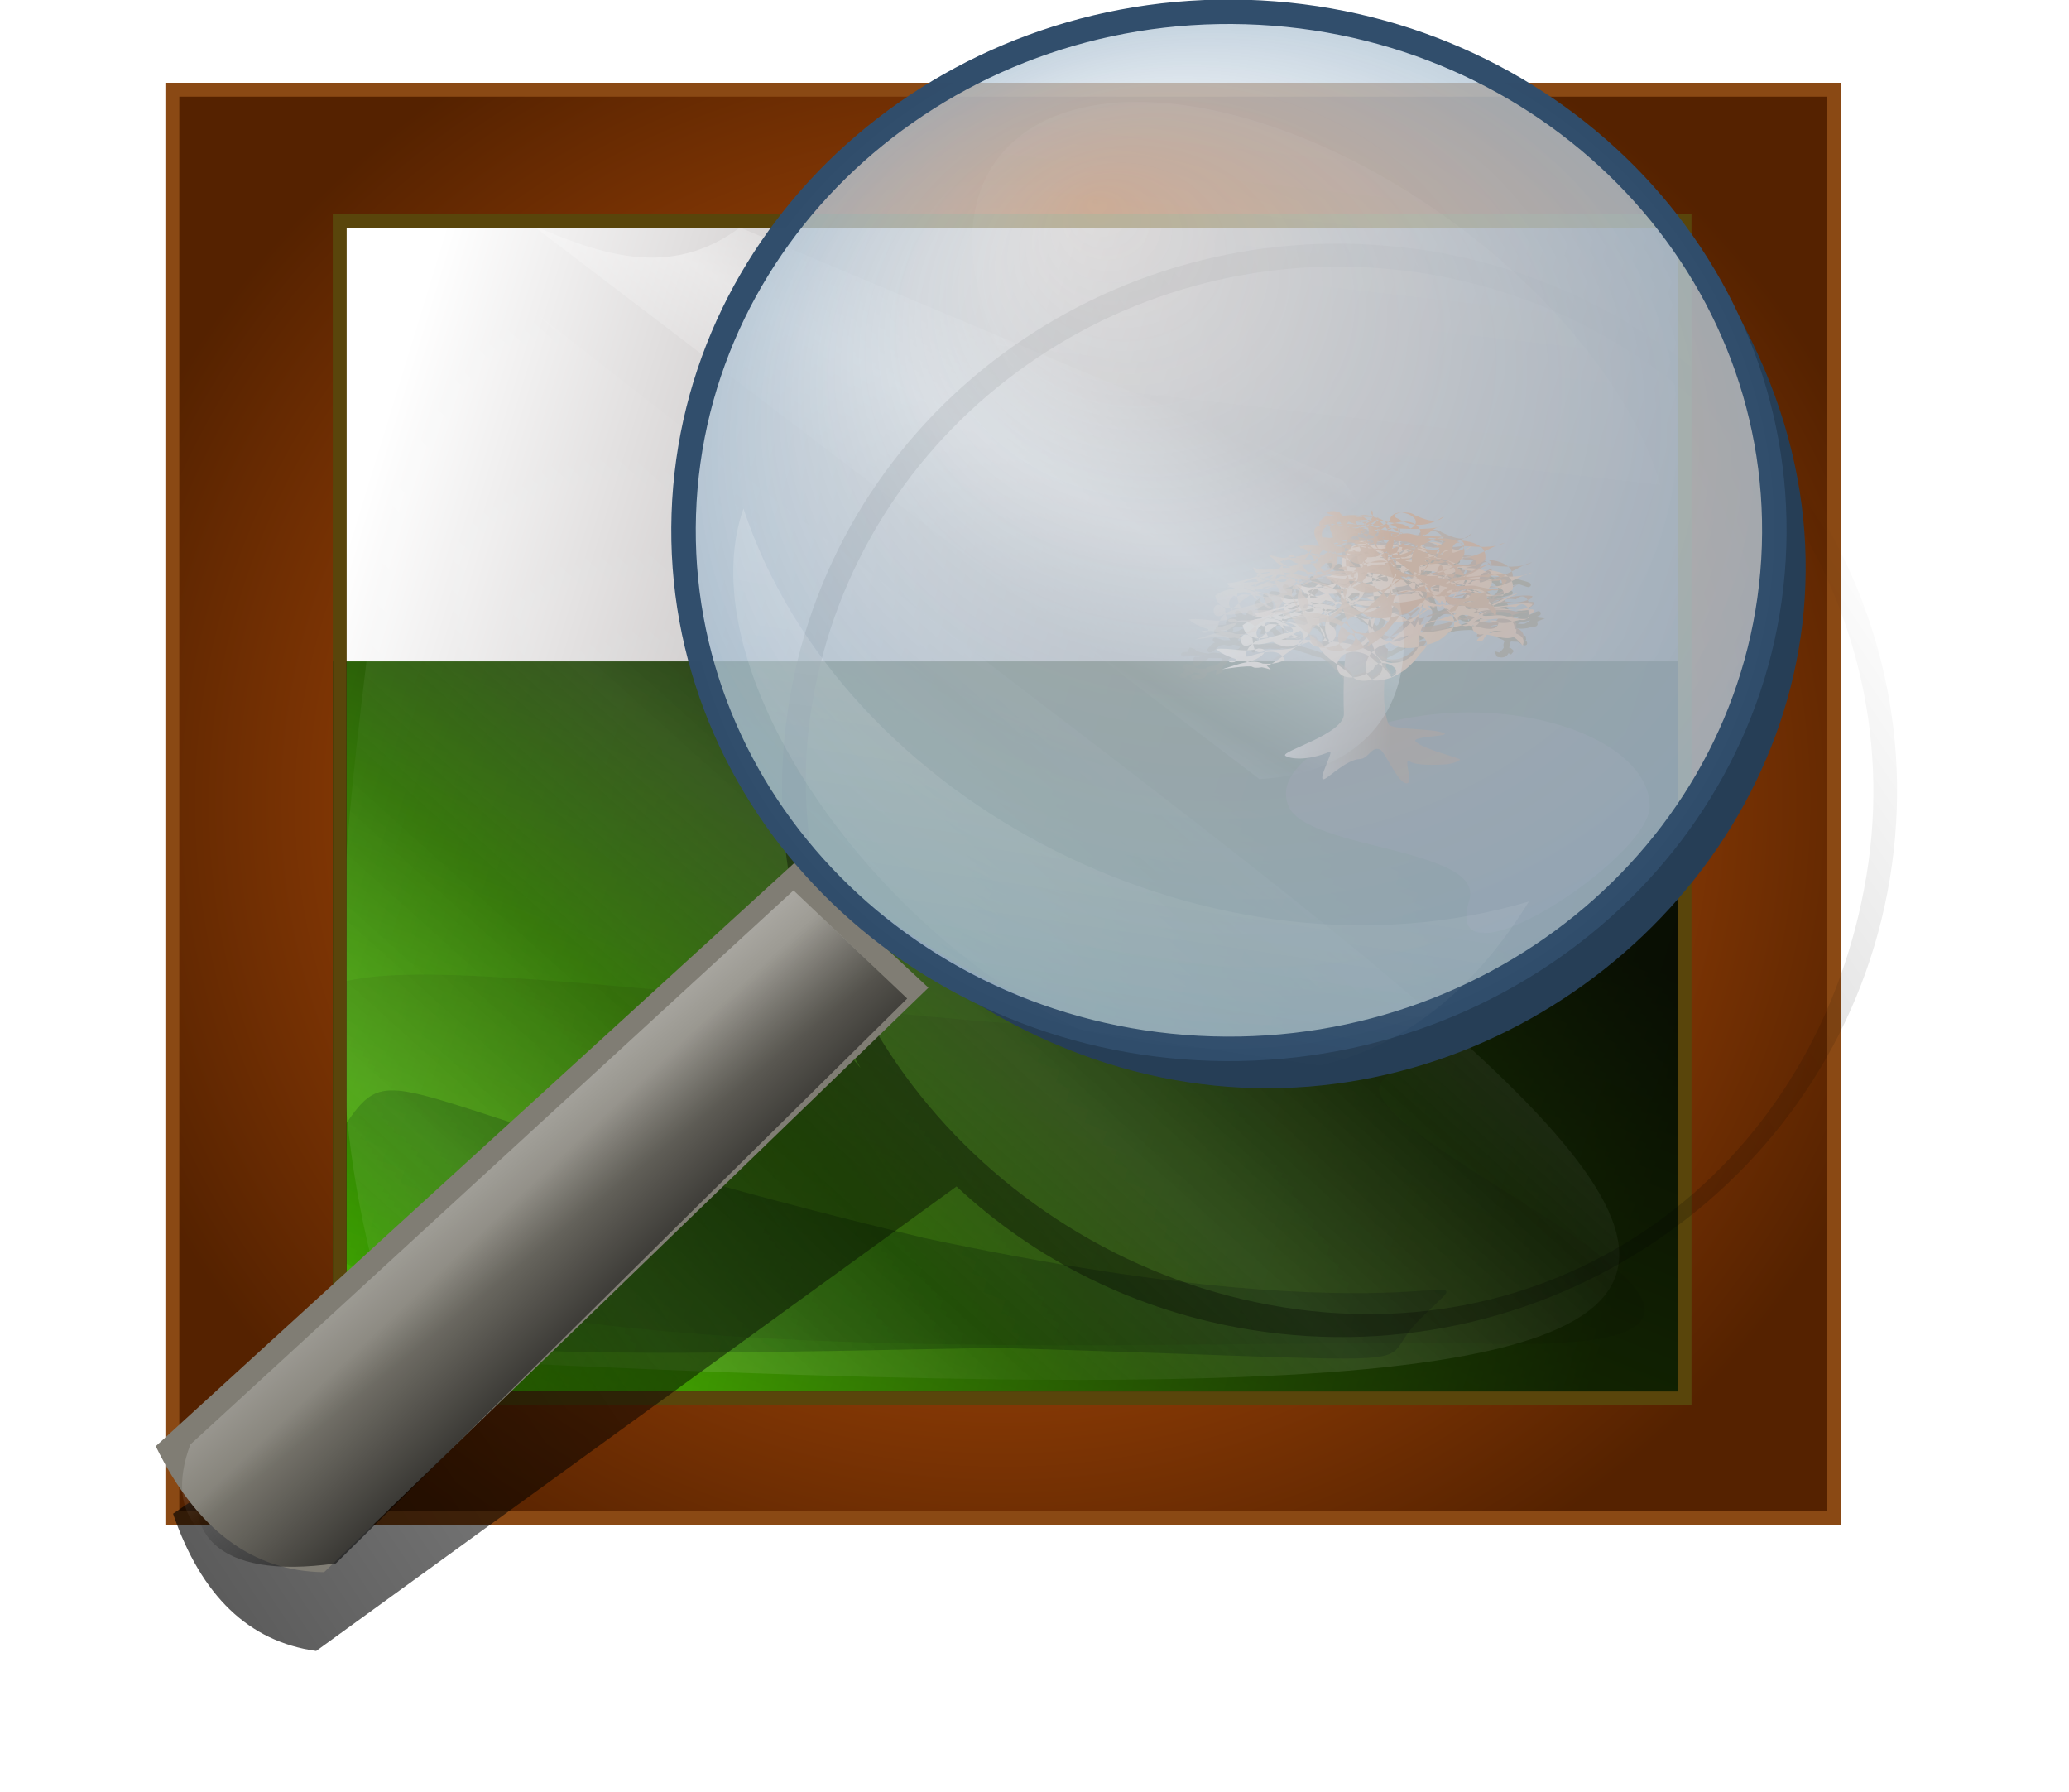 <?xml version="1.0" encoding="UTF-8" standalone="no"?>
<!-- Created with Inkscape (http://www.inkscape.org/) -->

<svg
   xmlns:dc="http://purl.org/dc/elements/1.1/"
   xmlns:cc="http://creativecommons.org/ns#"
   xmlns:rdf="http://www.w3.org/1999/02/22-rdf-syntax-ns#"
   xmlns:svg="http://www.w3.org/2000/svg"
   xmlns="http://www.w3.org/2000/svg"
   xmlns:xlink="http://www.w3.org/1999/xlink"
   xmlns:sodipodi="http://sodipodi.sourceforge.net/DTD/sodipodi-0.dtd"
   xmlns:inkscape="http://www.inkscape.org/namespaces/inkscape"
   width="148.426mm"
   height="128.56mm"
   viewBox="0 0 148.426 128.56"
   version="1.1"
   id="svg8"
   inkscape:version="0.92.4 (5da689c313, 2019-01-14)"
   sodipodi:docname="logo.svg">
  <defs
     id="defs2">
    <filter
       height="1.5"
       width="1.5"
       y="-0.25"
       x="-0.25"
       id="b">
      <feGaussianBlur
         id="feGaussianBlur3713"
         stdDeviation="3"
         result="blur"
         in="SourceAlpha" />
      <feColorMatrix
         id="feColorMatrix3715"
         values="1 0 0 0 0 0 1 0 0 0 0 0 1 0 0 0 0 0 0.6 0"
         result="bluralpha" />
      <feOffset
         id="feOffset3717"
         result="offsetBlur"
         in="bluralpha"
         dy="3"
         dx="3" />
      <feMerge
         id="feMerge3723">
        <feMergeNode
           id="feMergeNode3719"
           in="offsetBlur" />
        <feMergeNode
           id="feMergeNode3721"
           in="SourceGraphic" />
      </feMerge>
    </filter>
    <filter
       height="1.5"
       width="1.5"
       y="-0.25"
       x="-0.25"
       id="g">
      <feTurbulence
         id="feTurbulence3726"
         baseFrequency="0.032 0.162" />
      <feColorMatrix
         id="feColorMatrix3728"
         values="2 0 0 0 0 0 0 0 0 0 0 0 0 0 0 0 0 0 0.5 0.5"
         result="result91" />
      <feDisplacementMap
         id="feDisplacementMap3730"
         xChannelSelector="R"
         scale="21.587"
         result="fbSourceGraphic"
         in2="result91"
         in="SourceGraphic"
         yChannelSelector="A" />
      <feColorMatrix
         id="feColorMatrix3732"
         values="0 0 0 -1 0 0 0 0 -1 0 0 0 0 -1 0 0 0 0 1 0"
         result="fbSourceGraphicAlpha"
         in="fbSourceGraphic" />
      <feGaussianBlur
         id="feGaussianBlur3734"
         stdDeviation="1"
         result="blur"
         in="fbSourceGraphicAlpha" />
      <feColorMatrix
         id="feColorMatrix3736"
         values="1 0 0 0 0 0 1 0 0 0 0 0 1 0 0 0 0 0 0.4 0"
         result="bluralpha" />
      <feOffset
         id="feOffset3738"
         result="offsetBlur"
         in="bluralpha"
         dy="3"
         dx="3" />
      <feMerge
         id="feMerge3744">
        <feMergeNode
           id="feMergeNode3740"
           in="offsetBlur" />
        <feMergeNode
           id="feMergeNode3742"
           in="fbSourceGraphic" />
      </feMerge>
    </filter>
    <filter
       height="1.5"
       width="1.5"
       y="-0.25"
       x="-0.25"
       id="i">
      <feTurbulence
         id="feTurbulence3747"
         baseFrequency="0.017 0.103" />
      <feColorMatrix
         id="feColorMatrix3749"
         values="2 0 0 0 0 0 0 0 0 0 0 0 0 0 0 0 0 0 0.5 0.5"
         result="result91" />
      <feDisplacementMap
         id="feDisplacementMap3751"
         xChannelSelector="R"
         scale="15.873"
         result="fbSourceGraphic"
         in2="result91"
         in="SourceGraphic"
         yChannelSelector="A" />
      <feColorMatrix
         id="feColorMatrix3753"
         values="0 0 0 -1 0 0 0 0 -1 0 0 0 0 -1 0 0 0 0 1 0"
         result="fbSourceGraphicAlpha"
         in="fbSourceGraphic" />
      <feGaussianBlur
         id="feGaussianBlur3755"
         stdDeviation="1"
         result="blur"
         in="fbSourceGraphicAlpha" />
      <feColorMatrix
         id="feColorMatrix3757"
         values="1 0 0 0 0 0 1 0 0 0 0 0 1 0 0 0 0 0 0.4 0"
         result="bluralpha" />
      <feOffset
         id="feOffset3759"
         result="offsetBlur"
         in="bluralpha"
         dy="3"
         dx="3" />
      <feMerge
         id="feMerge3765">
        <feMergeNode
           id="feMergeNode3761"
           in="offsetBlur" />
        <feMergeNode
           id="feMergeNode3763"
           in="fbSourceGraphic" />
      </feMerge>
    </filter>
    <filter
       height="1.5"
       width="1.5"
       y="-0.25"
       x="-0.25"
       id="j">
      <feTurbulence
         id="feTurbulence3768"
         seed="85"
         baseFrequency="0.042 0.135" />
      <feColorMatrix
         id="feColorMatrix3770"
         values="2 0 0 0 0 0 0 0 0 0 0 0 0 0 0 0 0 0 0.5 0.5"
         result="result91" />
      <feDisplacementMap
         id="feDisplacementMap3772"
         xChannelSelector="R"
         scale="16.825"
         result="fbSourceGraphic"
         in2="result91"
         in="SourceGraphic"
         yChannelSelector="A" />
      <feColorMatrix
         id="feColorMatrix3774"
         values="0 0 0 -1 0 0 0 0 -1 0 0 0 0 -1 0 0 0 0 1 0"
         result="fbSourceGraphicAlpha"
         in="fbSourceGraphic" />
      <feGaussianBlur
         id="feGaussianBlur3776"
         stdDeviation="1"
         result="blur"
         in="fbSourceGraphicAlpha" />
      <feColorMatrix
         id="feColorMatrix3778"
         values="1 0 0 0 0 0 1 0 0 0 0 0 1 0 0 0 0 0 0.4 0"
         result="bluralpha" />
      <feOffset
         id="feOffset3780"
         result="offsetBlur"
         in="bluralpha"
         dy="3"
         dx="3" />
      <feMerge
         id="feMerge3786">
        <feMergeNode
           id="feMergeNode3782"
           in="offsetBlur" />
        <feMergeNode
           id="feMergeNode3784"
           in="fbSourceGraphic" />
      </feMerge>
    </filter>
    <filter
       height="1.5"
       width="1.5"
       y="-0.25"
       x="-0.25"
       id="h">
      <feTurbulence
         id="feTurbulence3789"
         baseFrequency="0.025 0.103" />
      <feColorMatrix
         id="feColorMatrix3791"
         values="2 0 0 0 0 0 0 0 0 0 0 0 0 0 0 0 0 0 0.5 0.5"
         result="result91" />
      <feDisplacementMap
         id="feDisplacementMap3793"
         xChannelSelector="R"
         scale="15.873"
         result="fbSourceGraphic"
         in2="result91"
         in="SourceGraphic"
         yChannelSelector="A" />
      <feColorMatrix
         id="feColorMatrix3795"
         values="0 0 0 -1 0 0 0 0 -1 0 0 0 0 -1 0 0 0 0 1 0"
         result="fbSourceGraphicAlpha"
         in="fbSourceGraphic" />
      <feGaussianBlur
         id="feGaussianBlur3797"
         stdDeviation="1"
         result="blur"
         in="fbSourceGraphicAlpha" />
      <feColorMatrix
         id="feColorMatrix3799"
         values="1 0 0 0 0 0 1 0 0 0 0 0 1 0 0 0 0 0 0.4 0"
         result="bluralpha" />
      <feOffset
         id="feOffset3801"
         result="offsetBlur"
         in="bluralpha"
         dy="3"
         dx="3" />
      <feMerge
         id="feMerge3807">
        <feMergeNode
           id="feMergeNode3803"
           in="offsetBlur" />
        <feMergeNode
           id="feMergeNode3805"
           in="fbSourceGraphic" />
      </feMerge>
    </filter>
    <linearGradient
       id="a">
      <stop
         id="stop3810"
         offset="0"
         stop-color="#b47b3b" />
      <stop
         id="stop3812"
         offset="1"
         stop-color="#e5d3b4" />
    </linearGradient>
    <linearGradient
       gradientUnits="userSpaceOnUse"
       y2="332.97"
       y1="406.34"
       x2="91.511"
       x1="174.85"
       id="f">
      <stop
         id="stop3815"
         offset="0"
         stop-color="#eac17f" />
      <stop
         id="stop3817"
         offset="1"
         stop-color="#f2dabb" />
    </linearGradient>
    <linearGradient
       xlink:href="#a"
       gradientUnits="userSpaceOnUse"
       y2="382.14"
       y1="292.26"
       x2="0"
       id="e" />
    <linearGradient
       xlink:href="#a"
       gradientUnits="userSpaceOnUse"
       y2="483.21"
       y1="454.22"
       x2="4649.3"
       x1="4642.8"
       id="d" />
    <linearGradient
       xlink:href="#a"
       gradientUnits="userSpaceOnUse"
       y2="295.49"
       y1="261.78"
       x2="4413.9"
       x1="4395.7"
       id="c" />
    <clipPath
       id="r">
      <path
         id="path4203"
         d="m -1285.2,631.32 h 656.56 v 461.19 h -656.56 z"
         inkscape:connector-curvature="0" />
    </clipPath>
    <clipPath
       id="q">
      <path
         id="path4206"
         d="m -1327.5,228.25 h 621.47 v 1097.1 h -621.47 z"
         inkscape:connector-curvature="0" />
    </clipPath>
    <filter
       id="a-1">
      <feTurbulence
         id="feTurbulence4209"
         seed="252"
         result="result1"
         numOctaves="2"
         baseFrequency="0.391 0" />
      <feDisplacementMap
         id="feDisplacementMap4211"
         in2="result1"
         yChannelSelector="G"
         xChannelSelector="G"
         scale="88.018"
         result="result11"
         in="SourceGraphic" />
      <feTurbulence
         id="feTurbulence4213"
         result="result1"
         numOctaves="2"
         baseFrequency="0.196 0.031" />
      <feColorMatrix
         id="feColorMatrix4215"
         values="0 0 0 0 0 0 1 0 0 0 1 0 0 0 0 0 0 0 1 0"
         result="result15" />
      <feComposite
         id="feComposite4217"
         result="result12"
         operator="in"
         in2="result11"
         in="result15" />
      <feBlend
         id="feBlend4219"
         mode="multiply"
         in2="result11" />
      <feGaussianBlur
         id="feGaussianBlur4221"
         stdDeviation="0.01 4.197" />
    </filter>
    <filter
       id="p">
      <feTurbulence
         id="feTurbulence4224"
         seed="252"
         result="result1"
         numOctaves="7"
         baseFrequency="0.159 0" />
      <feDisplacementMap
         id="feDisplacementMap4226"
         in2="result1"
         yChannelSelector="R"
         xChannelSelector="R"
         scale="0.23"
         result="result11"
         in="SourceGraphic" />
      <feTurbulence
         id="feTurbulence4228"
         result="result1"
         numOctaves="2"
         baseFrequency=".4" />
      <feColorMatrix
         id="feColorMatrix4230"
         values="0 0 0 0 0 0 1 0 0 0 1 0 0 0 0 0 0 0 1 0"
         result="result15" />
      <feComposite
         id="feComposite4232"
         result="result12"
         operator="in"
         in2="result11"
         in="result15" />
      <feBlend
         id="feBlend4234"
         mode="multiply"
         in2="result11" />
      <feGaussianBlur
         id="feGaussianBlur4236"
         stdDeviation="0.01 1.9" />
    </filter>
    <filter
       id="m">
      <feGaussianBlur
         id="feGaussianBlur4239"
         stdDeviation="13.057" />
    </filter>
    <filter
       height="1.285"
       width="1.152"
       y="-0.142"
       x="-0.076"
       id="o">
      <feGaussianBlur
         id="feGaussianBlur4242"
         stdDeviation="16.789" />
    </filter>
    <filter
       height="2.02"
       width="1.282"
       y="-0.51"
       x="-0.141"
       id="n">
      <feGaussianBlur
         id="feGaussianBlur4245"
         stdDeviation="12.755" />
    </filter>
    <linearGradient
       gradientUnits="userSpaceOnUse"
       y2="305.43"
       y1="113.85"
       x2="725.34"
       x1="101.64"
       id="l">
      <stop
         id="stop4248"
         offset="0"
         stop-color="#fff" />
      <stop
         id="stop4250"
         offset="1"
         stop-color="#483c3c" />
    </linearGradient>
    <linearGradient
       gradientUnits="userSpaceOnUse"
       y2="1227.7"
       y1="746.89"
       x2="-1151.1"
       x1="-952.86"
       id="k">
      <stop
         id="stop4253"
         offset="0"
         stop-color="#1d370b" />
      <stop
         id="stop4255"
         offset="1"
         stop-color="#63ff00" />
    </linearGradient>
    <linearGradient
       gradientUnits="userSpaceOnUse"
       y2="1211.3"
       y1="990.03"
       x2="-1344"
       x1="-1126.7"
       id="j-2">
      <stop
         id="stop4258"
         offset="0"
         stop-color="#8a0" />
      <stop
         id="stop4260"
         offset="1"
         stop-opacity=".965"
         stop-color="#fff" />
    </linearGradient>
    <linearGradient
       gradientUnits="userSpaceOnUse"
       y2="614.58"
       y1="548.87"
       x2="-641.31"
       x1="-224.48"
       id="i-7">
      <stop
         id="stop4263"
         offset="0"
         stop-color="#502e04" />
      <stop
         id="stop4265"
         offset="1"
         stop-opacity="0"
         stop-color="#502e04" />
    </linearGradient>
    <linearGradient
       gradientUnits="userSpaceOnUse"
       gradientTransform="matrix(1,-0.016,0.016,1,8.333,-48.719)"
       y2="716.37"
       y1="707.92"
       x2="-335.48"
       x1="-567.44"
       id="h-0">
      <stop
         id="stop4268"
         offset="0"
         stop-color="#fff" />
      <stop
         id="stop4270"
         offset="1"
         stop-color="#520" />
    </linearGradient>
    <linearGradient
       gradientUnits="userSpaceOnUse"
       y2="497.69"
       y1="557.69"
       x2="-481.4"
       x1="-207.71"
       id="g-1">
      <stop
         id="stop4273"
         offset="0"
         stop-color="#7c3607" />
      <stop
         id="stop4275"
         offset="1"
         stop-opacity="0"
         stop-color="#7c3607" />
    </linearGradient>
    <linearGradient
       gradientUnits="userSpaceOnUse"
       y2="584.83"
       y1="567.69"
       x2="-258.54"
       x1="-536.28"
       id="f-8">
      <stop
         id="stop4278"
         offset="0"
         stop-color="#e8d0c1" />
      <stop
         id="stop4280"
         offset="1"
         stop-color="#c87137" />
    </linearGradient>
    <linearGradient
       gradientUnits="userSpaceOnUse"
       y2="510.54"
       y1="513.4"
       x2="-669.97"
       x1="-316.28"
       id="e-9">
      <stop
         id="stop4283"
         offset="0"
         stop-color="#a40" />
      <stop
         id="stop4285"
         offset="1"
         stop-opacity="0"
         stop-color="#fff" />
    </linearGradient>
    <linearGradient
       spreadMethod="reflect"
       gradientUnits="userSpaceOnUse"
       y2="584.45"
       y1="642.95"
       x2="-944.02"
       x1="-990.23"
       id="d-6">
      <stop
         id="stop4288"
         offset="0"
         stop-color="#fff" />
      <stop
         id="stop4290"
         offset="1"
         stop-opacity="0"
         stop-color="#fff" />
    </linearGradient>
    <linearGradient
       spreadMethod="reflect"
       gradientUnits="userSpaceOnUse"
       y2="435.93"
       y1="513.66"
       x2="-1072.4"
       x1="-1172.1"
       id="c-8">
      <stop
         id="stop4293"
         offset="0"
         stop-color="#fff" />
      <stop
         id="stop4295"
         offset="1"
         stop-opacity=".274"
         stop-color="#fff" />
    </linearGradient>
    <radialGradient
       gradientUnits="userSpaceOnUse"
       gradientTransform="matrix(1.136,-6.1868e-8,5.795e-8,1.064,-49.997,-21.881)"
       r="377.14"
       cy="339.81"
       cx="366.65"
       id="b-4">
      <stop
         id="stop4298"
         offset="0"
         stop-color="#e3640f" />
      <stop
         id="stop4300"
         offset="1"
         stop-color="#520" />
    </radialGradient>
    <filter
       id="i-3">
      <feGaussianBlur
         id="feGaussianBlur4559"
         stdDeviation="1.089" />
    </filter>
    <linearGradient
       id="b-7">
      <stop
         id="stop4562"
         offset="0" />
      <stop
         id="stop4564"
         offset="1"
         stop-opacity="0" />
    </linearGradient>
    <linearGradient
       id="a-7">
      <stop
         id="stop4567"
         offset="0"
         stop-opacity=".749"
         stop-color="#fff" />
      <stop
         id="stop4569"
         offset="1"
         stop-opacity="0"
         stop-color="#fff" />
    </linearGradient>
    <linearGradient
       xlink:href="#b-7"
       gradientUnits="userSpaceOnUse"
       y2="327.81"
       y1="336.37"
       x2="358.85"
       x1="350.72"
       id="d-66" />
    <linearGradient
       xlink:href="#a-7"
       gradientUnits="userSpaceOnUse"
       gradientTransform="matrix(1.018,-0.032,0.031,0.981,248.5,191.29)"
       y2="145.34"
       y1="138.24"
       x2="103.69"
       x1="110.05"
       id="e-6" />
    <linearGradient
       xlink:href="#a-7"
       gradientUnits="userSpaceOnUse"
       gradientTransform="matrix(1.188,-0.035,0.025,0.767,265.96,191.04)"
       y2="167.94"
       y1="103.57"
       x2="54.322"
       x1="42.498"
       id="f-9" />
    <linearGradient
       xlink:href="#a-7"
       gradientUnits="userSpaceOnUse"
       gradientTransform="matrix(1.148,-0.034,0.031,0.933,252.43,191.06)"
       y2="111.24"
       y1="84.017"
       x2="60.491"
       x1="57.668"
       id="g-9" />
    <linearGradient
       xlink:href="#b-7"
       gradientUnits="userSpaceOnUse"
       y2="296.55"
       y1="375.77"
       x2="293.04"
       x1="411.95"
       id="h-9" />
    <radialGradient
       gradientUnits="userSpaceOnUse"
       gradientTransform="matrix(1.177,-0.066,0.062,1.008,242.27,193.3)"
       fy="90.419"
       fx="69.987"
       r="27.959"
       cy="105.94"
       cx="61.564"
       id="c-2">
      <stop
         id="stop4577"
         offset="0"
         stop-opacity=".57"
         stop-color="#fff" />
      <stop
         id="stop4579"
         offset="1"
         stop-opacity=".899"
         stop-color="#96b0c6" />
    </radialGradient>
  </defs>
  <sodipodi:namedview
     id="base"
     pagecolor="#ffffff"
     bordercolor="#666666"
     borderopacity="1.0"
     inkscape:pageopacity="0.0"
     inkscape:pageshadow="2"
     inkscape:zoom="0.7"
     inkscape:cx="276.59949"
     inkscape:cy="281.00993"
     inkscape:document-units="mm"
     inkscape:current-layer="layer1"
     showgrid="false"
     inkscape:window-width="1920"
     inkscape:window-height="1017"
     inkscape:window-x="-8"
     inkscape:window-y="-8"
     inkscape:window-maximized="1"
     fit-margin-top="0"
     fit-margin-left="0"
     fit-margin-right="0"
     fit-margin-bottom="0" />
  <g
     inkscape:label="Layer 1"
     inkscape:groupmode="layer"
     id="layer1"
     transform="translate(-32.65,-48.35)">
    <g
       id="g4335"
       transform="matrix(0.158,0,0,0.158,46.672,52.333)">
      <path
         style="fill:url(#b-4);stroke:#8a4914;stroke-width:6.317;stroke-linecap:round"
         id="path4305"
         d="m -10.495,15.521 h 754.29 v 648.57 h -754.29 z"
         inkscape:connector-curvature="0" />
      <path
         id="path4307"
         d="m 65.486,75.147 h 610.6 v 534.43 h -610.6 z"
         inkscape:connector-curvature="0"
         style="fill:url(#l);stroke:#59450b;stroke-width:6.172;stroke-linecap:round" />
      <path
         id="path4309"
         d="m -1311.5,729.39 h 757.36 v 420.22 h -757.36 z"
         transform="matrix(0.808,0,0,0.791,1122.1,-301.9)"
         inkscape:connector-curvature="0"
         style="fill:url(#k);filter:url(#p)" />
      <path
         style="opacity:0.321;fill:#784421;filter:url(#a-1)"
         id="path4311"
         clip-path="url(#q)"
         d="m -811.57,1271.9 c -204.28,0.107 -595.11,53.689 -550.34,-274.44 24.733,-181.28 -14.912,-194.65 307.31,-110.8 256.46,59.612 239.12,-0.107 209.7,75.064 -26.331,67.276 259.16,337.51 33.341,310.18 z"
         transform="matrix(0.983,0,0,0.384,1369.7,95.828)"
         inkscape:connector-curvature="0" />
      <path
         style="opacity:0.826;fill:url(#j-2);filter:url(#a-1)"
         id="path4313"
         clip-path="url(#r)"
         d="m -964.29,1066.6 c -219.03,4.232 -410.65,14.607 -343.95,-78.264 67.974,-94.639 -13.864,-63.881 308.35,19.97 256.46,59.612 278.5,2.196 240.43,44.985 -22.194,24.945 22.944,20.634 -204.83,13.308 z"
         transform="matrix(0.93,0,0,0.856,1260.7,-326.33)"
         inkscape:connector-curvature="0" />
      <path
         id="path4315"
         d="m -540,793.79 c 0,16.56 -126.43,60.333 -108.57,30 9.912,-16.833 -97.369,-16.14 -108.57,-30 -12.302,-15.221 48.64,-30 108.57,-30 59.93,0 108.57,13.44 108.57,30 z"
         transform="matrix(0.755,0,0,1.423,1068,-788.66)"
         inkscape:connector-curvature="0"
         style="fill:#241f1c;filter:url(#n)" />
      <g
         id="g4327"
         transform="matrix(0.363,0,0,0.337,658.1,60.578)">
        <path
           style="fill:none;stroke:url(#i-7);stroke-width:6.035"
           id="path4317"
           d="m -360.11,745.56 v -70.661 c 12.166,-15.125 23.268,-30.583 36.098,-45.499 23.355,-12.264 41.883,-30.17 73.625,-34.328 23.857,-5.877 58.773,-7.016 73.129,9.058 14.935,7.059 -4.77,27.085 -6.121,23.242 14.604,4.732 7.719,-14.561 17.163,-2.986 -15.93,-7.249 -5.081,-25.787 12.901,-14.874 12.793,7.95 -18.254,-7.369 3.647,-4.594 -16.021,6.998 -53.362,-5.914 -30.539,-15.956 14.035,-3.73 28.67,3.709 37.834,-2.452 11.743,1.221 -1.172,-3.396 6.675,-6.753 -4.567,-0.773 -9.779,12.822 -23.927,8.908 -20.648,-7.038 24.016,-8.329 22.476,-15.432 17.343,-7.452 -24.857,14.198 -12.535,-0.45 10.423,-2.512 -8.431,-5.735 -2.36,2.184 -10.517,16.366 -46.298,21.321 -70.124,15.035 4.04,-11.33 32.039,-21.384 51.629,-16.5 4.924,5.69 11.684,-5.289 16.352,-1.693 -7.428,3.586 -33.331,0.206 -16.559,-4.661 -12.411,10.856 -45.276,5.252 -17.992,-4.832 6.118,-2.001 24.199,-1.276 7.439,-1.402 -2.728,-7.262 9.723,-7.705 -1.825,-1.017 -8.67,11.856 -21.342,-9.871 -13.84,2.994 -1.986,17.31 -29.231,27.903 -53.128,32.802 -18.87,8.797 -29.512,-2.775 -17.125,-12.682 10.998,-16.244 40.939,-27.686 68.945,-23.703 7.024,2.826 23.653,3.546 6.917,0.647 -22.641,-6.325 27.827,-16.489 22.771,-15.957 -25.795,8.32 -4.652,-22.545 13.949,-13.75 14.192,5.539 9.994,2.384 -1.287,-0.467 -11.236,-1.321 -31.79,11.549 -28.851,-2.761 -7.731,3.005 -11.882,-6.255 -3.62,1.05 20.019,11.733 -1.964,30.877 -25.326,31.64 -29.338,-1.23 1.032,-22.86 16.687,-23.874 -5.722,1.002 -13.136,-1.063 -15.884,5.514 -18.675,-0.032 1.122,-20.735 -1.315,-26.124 2.534,7.24 -9.854,22.281 -12.803,7.162 -22.478,-6.859 12.849,5.574 7.912,14.533 2.922,15.742 -17.994,30.491 -40.51,35.119 -11.662,-11.078 -9.163,-32.567 11.511,-40.894 11.986,-5.707 14.78,-0.406 0.959,-1.169 -6.716,-0.088 -9.306,12.81 -16.801,3.211 -1.801,-6.301 11.113,18.287 -8.318,13.5 -16.993,-11.429 -20.934,-34.646 5.742,-42.126 7.525,-4.12 31.629,2.022 11.085,-2.237 2.282,-5.742 12.921,-10.68 2.735,-16.303 16.363,11.047 -22.877,29.795 -23.052,11.926 1.293,-4.363 16.915,-11.362 3.038,-3.959 -1.174,5.299 -6.628,32.294 -24.683,18.277 -4.765,-1.169 -7.042,-11.038 -5.973,-2.713 -21.49,-2.647 -37.782,-11.099 -56.453,-15.784 5.455,5.004 50.21,10.557 25.577,16.606 -14.961,7.146 17.172,-7.876 26.871,-2.16 17.447,0.147 35.848,28.036 10.281,22.857 -16.423,-4.468 -23.394,-19.863 -19.107,-26.705 -3.339,5.617 0.856,16.701 -14.308,8.289 -10.898,-4.561 -8.828,-9.317 -6.393,-0.608 -4.768,-0.197 -18.434,-2.689 -10.24,0.135 13.165,-2.953 46.259,7.034 32.718,13.559 -24.605,1.879 -57.212,-19.469 -32.062,-31.498 13.778,-3.458 9.815,-4.447 -0.722,-0.293 -1.636,8.128 -15.264,3.019 -12.113,-0.773 9.5,7.515 3.619,19.095 -13.323,12.351 -15.018,1.17 24.661,-3.185 20.414,7.08 1.73,8.882 -16.828,1.936 0.083,4.164 16.401,0.755 22.152,13.67 1.619,13.942 -12.555,2.934 -25.02,-9.354 -32.676,-8.185 11.523,-0.32 19.066,11.939 2.939,8.945 13.788,-4.124 38.067,-0.829 24.449,10.692 5.487,9.97 -4.65,-13.044 8.766,-13.421 29.24,-12.04 68.267,2.709 78.71,21.504 12.733,21.252 3.023,47.086 -25.287,61.656 -11.365,4.795 -31.615,24.784 -34.648,6.901 -1.285,-12.801 -5.77,-25.658 0.333,-38.254 4.656,-17.111 27.368,-34.111 57.281,-32.523 21.154,0.049 46.981,12.824 35.867,26.984 -6.087,8.41 4.956,-5.599 9.97,4.774 -11.304,-2.045 -9.069,-22.355 6.607,-10.697 6.886,6.151 -3.375,19.689 3.932,6.226 -2.666,-8.541 -43.276,-21.079 -10.458,-21.449 7.859,-7.742 11.954,-3.49 -1.519,-0.965 -17.03,7.701 -47.296,-8.624 -19.12,-13.108 10.223,0.367 29.399,-5.134 26.961,-9.223 -5.178,3.948 -23.812,14.97 -26.157,3.999 2.773,-5.08 27.949,-6.723 8.349,-4.407 -11.932,1.512 -7.2,-13.674 -6.148,-1.333 3.923,13.511 -27.924,25.6 -44.528,17.056 3.431,-12.709 25.108,-26.81 47.407,-24.219 -5.961,0.692 17.322,-15.37 4.125,-5.894 -15.424,14.138 -32.939,-3.69 -10.028,-10.261 3.953,-1.947 18.982,-5.806 6.088,-2.861 -2.336,-8.101 -12.777,15.144 -19.784,1.355 -22.104,-10.166 17.442,4.727 4.856,12.585 -0.843,10.65 -34.427,19.485 -20.877,3.349 7.315,-8.91 7.866,-3.814 -2.076,0.515 -9.043,-14.063 6.836,11.749 -3.182,16.736 -6.185,12.164 -40.015,33.752 -47.638,10.883 -4.599,-14.475 4.179,-33.106 30.413,-36.008 24.365,-10.537 -17.84,10.742 -12.124,-3.543 9.336,-1.379 -15.975,23.842 -22.527,8.035 -7.874,-6.386 6.831,-25.542 8.297,-21.007 -16.786,11.712 -16.775,-15.239 -18.362,-11.61 3.57,10.72 -5.63,5.793 -14.281,3.16 -21.089,1.907 16.123,-2.287 18.509,6.989 16.745,9.546 -5.545,24.824 -11.293,7.255 -5.005,-4.598 -0.078,-10.484 -5.628,-5.187 5.329,4.039 9.086,11.88 -6.185,7.493 -11.243,0.216 24.138,0.858 25.545,7.965 17.507,6.764 9.699,39.847 -10.536,21.749 -8.659,-5.455 1.858,-20.376 -1.869,-19.589 10.541,5.604 -12.796,10.768 1.23,15.869 -4.473,6.664 -23.215,0.916 -4.523,3.443 29.463,6.895 38.199,31.308 24.184,47.676 -0.816,6.379 -8.639,16.675 -15.492,5.525 -21.716,-10.847 -32.041,-30.915 -22.676,-47.294 3.079,-6.496 28.398,-17.516 28.457,-14.225 -16.117,7.392 -4.491,-15.117 -8.746,-1.816 -10.885,16.553 -29.017,-0.898 -17.982,-11.072 -2.307,-7.964 31.222,-12.712 15.332,-8.899 -14.627,-1.614 3.565,-12.235 -6.812,-8.152 4.762,-2.758 -1.984,20.016 -10.252,9.166 0.263,-5.676 13.161,-11.056 0.909,-3.681 1.833,2.345 3.113,25.644 -12.264,14.692 -5.051,-3.42 -6.582,-12.433 -5.657,-3.544 -9.666,1.122 -14.973,-14.316 -9.369,-3.456 23.796,3.763 43.531,32.22 17.266,38.361 -22.096,-1.542 -8.356,-30.969 -11.003,-26.237 -4.888,6.009 -4.466,8.406 -3.573,14.446 -14.559,6.603 -37.201,-19.778 -22.388,-5.935 -3.778,6.992 -35.812,9.545 -10.066,4.399 31.287,-4.226 59.995,15.78 56.434,34.704 -13.383,6.697 -39.878,-2.809 -46.132,-13.286 -10.653,-4.532 2.211,-23.866 -5.319,-11.052 -11.702,0.323 -9.021,-9.451 -2.441,0.413 16.949,16.457 -20.538,9.979 -16.408,5.898 14.976,5.678 -19.73,13.559 -8.104,12.429 5.188,-13.935 54.229,-4.481 36.577,4.278 -13.961,3.617 -30.996,-6.077 -41.108,-2.697 14.688,-2.039 26.188,5.84 6.927,9.308 -7.438,3.749 -37.617,-7.644 -26.764,-4.465 9.676,10.307 -40.896,9.566 -10.438,8.813 8.598,-4.795 40.519,-10.023 28.189,2.622 -9.987,5.954 -28.411,8.757 -27.601,19.42 -1.647,-9.516 23.084,-18.154 24.702,-12.886 3.414,-18.739 40.45,-24.562 65.407,-20.016 29.18,4.609 55.338,20.74 57.57,39.963 6.651,15.48 3.39,32.166 -11.7,45.362 -9.469,6.439 -14.362,29.176 -27.545,13.179 -7.943,-14.503 -26.525,-26.1 -29.448,-41.64 -4.706,-17.06 -2.5,-36.954 21.903,-48.047 21.208,-13.345 50.858,-8.097 71.207,2.677 17.173,6.836 -30.961,-8.068 -6.706,-11.929 12.309,3.055 -0.605,-6.83 14.255,-7.572 13.387,-3.223 -13.445,7.242 -18.471,8.746 -23.036,7.429 -30.528,-6.031 -13.695,-9.438 -17.109,-0.849 16.58,-16.517 -1.357,-6.96 -11.462,-6.244 5.239,13.213 -10.554,13.593 -11.974,8.751 -43.897,8.928 -31.442,-7.106 5.367,-15.128 39.061,-23.41 57.035,-11.252 -14.73,-2.933 -0.685,-8.553 3.158,-5.307 -9.948,3.519 -36.761,-2.812 -14.676,-6.176 3.284,-7.451 -22.793,16.922 -31.046,4.032 3.034,-7.077 14.641,-11.885 0.622,-4.682 10.169,3.717 -19.561,29.283 -22.931,9.999 2.202,-5.123 2.4,-18.504 1.359,-5.947 -1.718,10.855 -20.519,-6.791 -9.975,3.624 25.892,6.337 18.3,30.135 4.459,41.454 -15.714,20.835 -41.749,-1.905 -45.679,-14.868 -10.909,-10.732 21.646,-25 19.07,-27.955 -0.411,6.959 -19.49,13.831 -21.149,3.561 20.46,10.13 -13.214,21.224 -11.575,3.018 -0.101,-5.465 11.244,-15.509 -0.132,-5.785 -9.821,-7.942 -2.43,-7.198 0.501,1.125 2.105,12.813 -15.265,0.044 -22.291,3.314 -2.591,-2.996 28.913,4.057 30.346,11.42 14.646,9.972 4.989,25.516 -17.656,17.556 -10.562,0.809 -36.609,-22.189 -20.859,-8.314 2.971,6.309 -15.975,-1.233 -0.331,2.099 33.94,4.8 -13.637,18.746 -26.341,8.287 -11.805,-2.837 -8.948,-10.5 -3.317,-1.402 -5.201,7.77 -18.841,3.55 -15.584,11.586 -3.07,-11.341 44.551,-12.039 32.67,3.233 -5.002,5.783 -31.036,10.627 -28.124,10.764 16.019,-5.81 -2.818,12.757 7.786,0.732 4.129,-14.404 28.099,-0.613 10.402,5.806 -8.683,4.952 -12.961,3.728 -4.57,8.64 -0.915,5.112 -15.073,14.49 -2.979,5.492 9.042,0.851 -4.259,-20.823 16.285,-13.809 6.549,2.73 -5.205,21.854 2.098,10.178 -7.628,-14.02 -10.187,-35.437 17.316,-41.416 31.022,-7.855 65.717,7.957 69.911,27.694 2.419,10.234 5.614,32.804 -18.069,20.183 -23.705,-7.063 -48.981,-20.444 -47.269,-38.342 -2.133,-6.782 16.811,-22.04 0.966,-11.979 -12.399,-7.044 1.633,-17.97 -8.928,-21.788 -3.151,-12.752 -1.304,4.035 5.34,8.372 0.64,13.061 -16.244,-2.643 -16.161,-3.978 -7.605,5.542 20.363,7.678 19.194,17.393 10.277,10.85 -12.355,24.993 -23.64,10.744 -11.136,-1.698 -0.446,-22.455 -7.842,-10.564 6.36,6.29 8.184,16.978 -9.014,12.352 -8.077,-0.192 -22.543,-4.759 -7.324,-0.685 -2.185,7.392 -37.658,6.177 -12.445,4.116 23.556,-6.395 56.037,-4.456 68.216,11.554 11.59,7.38 5.817,18.663 -12.414,14.732 -22.913,3.781 -56.313,-4.912 -48.813,-22.525 -1.5,-4.444 -7.487,-8.435 -1.724,-0.388 4.54,8.494 -11.226,7.225 -15.13,1.822 -7.483,4.064 19.82,1.344 18.726,10.553 7.895,16.856 -37.172,-5.77 -16.396,4.262 -1.75,5.025 -19.611,19.119 -7.911,6.476 11.077,-12.292 65.253,-1.917 31.509,8.482 -18.723,6.02 -47.008,6.849 -61.173,-4.396 22.553,6.114 -24.361,7.43 0.063,6.077 11.229,-2.768 34.789,6.061 10.502,6.943 -8.715,-2.567 8.907,7.854 -5.78,6.826 8.749,-1.062 15.014,-15.703 31.587,-11.928 26.283,3.167 -12.472,27.483 -29.346,19.375 -7.518,-6.352 -19.136,-5.84 -6.36,-1.52 14.973,3.296 -19.1,10.378 -6.786,9.334 2.711,-16.761 45.737,-0.471 11.663,2.366 -1.264,-1.932 15.33,1.039 13.343,-5.834 7.097,-11.796 27.656,-5.419 18.131,-2.068 2.283,-16.265 19.851,-30.112 46.399,-32.535 27.347,-5.73 55.39,-0.505 78.458,9.203 23.773,9.952 29.126,29.532 44.367,43.928 7.152,14.287 2.278,29.619 3.712,44.381 v 30.567 z"
           inkscape:connector-curvature="0" />
        <path
           style="fill:url(#h-0)"
           id="path4319"
           d="m -321.48,619.66 c 0.161,9.896 -11.269,64.433 0.444,100.69 2.876,8.902 53.604,5.569 69.367,12.555 10.983,4.868 -42.254,4.016 -34.89,11.696 10.524,10.974 56.444,21.864 55.157,24.23 -1.154,2.096 -9.625,6.006 -20.152,6.544 -8.057,0.412 -34.46,1.706 -42.567,-4.157 -8.817,-6.377 4.905,29.07 -3.597,29.46 -11.392,0.522 -26.89,-42.533 -33.715,-45.595 -10.807,-4.849 -13.77,12.475 -25.542,12.933 -15.14,0.589 -37.025,23.271 -43.279,26.605 -11.726,6.251 12.329,-39.364 5.99,-36.491 -28.214,12.785 -49.467,9.676 -55.592,5.364 -5.846,-6.411 74.276,-29.027 73.357,-56.768 -1.058,-31.94 0.292,-66.887 2.074,-79.204 1.333,-25.121 37.1,-18.805 52.943,-7.858 z"
           inkscape:connector-curvature="0" />
        <path
           style="fill:url(#g-1)"
           id="path4321"
           d="m -282.74,622.65 c -12.271,19.99 -32.357,37.313 -55.644,36.75 -22.989,-12.924 -6.488,-48.742 14.619,-52.749 13.4,-9.059 48.71,-25.962 51.4,0.753 -2.196,5.942 -6.665,10.404 -10.375,15.246 z m 80.309,-48.871 c -26.494,2.941 -51.354,16.014 -78.234,15.983 3.254,-27.413 35.774,-15.086 53.007,-14.699 13.39,3.384 42.577,19.76 44.805,-0.612 -5.895,-3.992 -13.21,-1.47 -19.578,-0.671 z m 49.584,34.905 c -10.734,-17.057 -39.26,-34.163 -49.568,-7.862 -17.972,8.355 -0.256,-12.191 8.984,-10.234 12.008,-4.669 48.545,-3.561 40.585,18.096 z m -7.914,-23.475 c 0.212,25.551 -31.75,3.966 -45.819,7.568 -16.191,-4.609 -9.832,-26.891 6.391,-21.401 12.685,-0.791 37.811,-7.625 37.096,12.706 l 2.333,1.126 z m 14.969,-20.428 c 5.65,10.731 -24.663,2.545 -32.226,0.351 -9.742,-2.028 -38.096,5.91 -17.782,-7.328 16.98,-7.554 35.24,4.192 52.497,-1.584 10.484,-0.336 0.851,6.932 -2.489,8.561 z m -10.486,6.614 c 20.554,4.439 11.176,-34.766 -5.026,-18.623 -22.263,-3.518 -43.998,7.433 -60.567,22.524 -18.865,3.084 -14.154,-17.516 2.924,-9.48 18.231,3.184 36.666,15.466 55.31,7.573 l 3.703,-0.899 3.657,-1.096 z m 13.03,-19.16 c -21.824,11.299 -47.279,-1.791 -69.122,9.424 -17.656,-3.075 9.275,-8.366 15.125,-9.741 18.968,2.392 39.217,-6.929 56.598,-3.543 l -0.503,1.62 -2.098,2.24 z m -14.86,-19.868 c -21.399,6.271 -38.692,26.424 -62.017,23.41 -13.051,-3.514 0.518,-35.73 2.683,-11.446 10.751,20.663 36.108,2.63 49.348,-6.493 3.282,-1.921 6.645,-3.675 9.987,-5.471 z m -61.99,47.298 c 23.586,7.337 13.23,-39.507 -4.368,-19.518 -19.664,2.924 -40.723,17.016 -57.927,18.524 -8.548,-22.134 27.101,-34.633 39.189,-19.574 6.209,8.077 10.188,25.125 23.105,20.568 z m 42.517,-43.175 c -26.973,-3.421 -51.309,14.529 -78.094,13.714 1.447,-26.422 34.493,-8.886 46.365,-25 7.597,-3.472 38.909,-4.117 31.729,11.285 z m 36.69,-33.641 c -19.906,5.05 -37.055,26.315 -58.895,18.931 -15.655,-3.383 -2.2,-29.931 7.437,-14.357 16.843,1.166 35.945,3.929 51.458,-4.574 z m -24.678,24.628 c 4.68,-26.97 -30.169,-29.9 -47.567,-27.624 -12.459,4.914 -10.363,40.895 -25.559,29.998 9.541,-14.362 29.792,2.288 42.71,4.62 10.401,2.734 22.5,1.499 30.417,-6.994 m -27.401,-15.508 c -17.479,9.931 -40.752,11.561 -57.71,-0.488 -0.94,-25.216 27.056,-8.667 39.636,-11.127 8.576,-3.095 23.713,-3.034 18.074,11.615 z m 1.494,6.431 c 1.871,-20.497 -21.24,-23.028 -35.267,-21.723 -22.402,-6.593 -34.607,21.817 -29.504,42.032 4.044,17.42 25.748,9.628 37.258,5.914 11.265,-5.024 23.039,-13.496 27.512,-26.223 z m -32.913,-5.579 c -8.5,18.879 -22.419,47.771 -46.332,37.765 -24.181,-6.49 -22.453,-52.264 6.69,-39.627 14.154,8.608 29.452,-3.446 41.441,-1.056 l -0.403,1.265 -1.396,1.654 z m -21.42,-6.834 c 0.03,11.499 -22.362,-9.097 -24.154,6.966 -16.643,16.874 -50.449,-9.498 -28.063,-27.35 12.281,-12.543 44.788,-22.707 51.473,-0.043 0.993,6.774 -0.376,13.665 0.744,20.427 z m 29.468,-42.564 c -16.907,15.717 -39.766,17.977 -57.552,4.8 -17.519,-7.791 13.734,-13.113 19.657,-5.717 11.354,5.417 28.546,15.344 37.895,0.917 z m -42.373,18.746 c 23.244,-15.424 -23.141,-36.923 -26.638,-10.636 -10.629,10.119 -37.772,21.201 -42.315,-0.533 19.538,-4.161 39.602,2.133 58.875,4.96 3.657,1.423 7.131,3.464 10.078,6.21 z m -26.553,-1.07 c -8.237,-21.995 -33.336,-14.052 -50.398,-16.123 -28.202,-2.146 1.486,30.348 14.848,15.359 11.114,-1.095 36.194,8.628 38.495,1.106 -0.348,-0.288 -10.979,3.739 -2.944,-0.342 m 15.584,12.036 c 9.953,11.155 3.627,-11.352 -6.526,-3.826 -15.829,0.461 -31.709,19.477 -46.83,8.309 -10.003,-18.396 24.062,-14.991 33.913,-10.753 5.897,3.377 15.39,0.227 19.442,6.27 z m -4.903,-4.92 c -21.213,-3.033 -43.231,-19.109 -64.403,-7.192 2.329,13.021 1.314,11.757 11.998,7.898 17.939,-1.779 35.771,14.047 53.229,4.088 1.592,-1.226 0.608,-3.965 -0.824,-4.794 z m -24.175,-22.423 c -16.041,5.374 -38.326,34.769 -51.644,9.508 -5.407,-9.205 -16.44,-2.163 -3.058,0.682 17.475,2.631 43.209,8.491 54.703,-10.19 z m 4.965,25.954 c -17.249,-16.093 -41.778,-18.569 -63.538,-14.973 -8.159,5.816 10.131,23.309 -3.61,23.309 21.918,-9.511 45.28,10.483 66.908,-0.947 2.718,-1.304 2.828,-5.875 0.239,-7.389 z m -9.958,15.001 c -19.625,-9.866 -42.379,-15.691 -63.742,-9.237 11.047,25.242 36.02,-9.673 52.152,4.66 3.548,2.251 7.379,4.409 11.589,4.577 z m 60.018,4.636 c -24.139,-18.827 -55.27,-12.168 -83.048,-13.693 28.527,7.843 38.954,45.387 68.046,52.054 17.254,2.305 33.165,-27.784 15.002,-38.36 m -2.611,79.19 c 20.373,-12.597 -3.296,-49.484 -22.048,-36.12 -19.794,12.961 -34.247,32.787 -51.014,49.572 16.258,14.834 41.803,6.678 59.252,-1.304 5.053,-3.407 9.665,-7.544 13.81,-12.149 z m -36.09,-28.158 c -1.21,20.413 -16.743,45.329 -38.207,40.093 -21.606,-5.173 -32.486,-41.015 -12.787,-55.55 13.931,-13.456 41.095,-28.677 55.732,-9.125 2.501,8.616 -3.748,16.302 -4.738,24.582 z m 74.196,-27.826 c -24.31,-17.695 -54.412,-6.787 -81.469,-8.415 26.628,-0.749 35.011,37.75 61.36,37.904 13.275,2.385 35.851,-16.226 20.108,-29.488 z m 20.064,18.751 c -18.925,-12.193 -41.756,4.604 -60.875,-6.164 -1.152,-29.179 38.493,-26.071 49.96,-6.849 4.059,3.9 7.702,8.292 10.915,13.013 m -27.75,-37.665 c -6.443,5.048 -1.79,19.618 -13.836,11.815 -13.412,3.081 -45.312,9.352 -42.786,-12.518 19.318,-10.122 42.552,2.059 61.991,-2.203 -0.596,2.283 -3.873,2.221 -5.369,2.906 z m 5.186,-12.557 c -19.354,2.998 -41.644,21.887 -57.329,0.164 -14.204,6.26 -6.221,32.689 9.15,21.978 17.138,-0.858 42.937,0.72 48.179,-22.142 z m -4.685,-8.815 c -25.38,1.575 -42.955,30.234 -69.363,26.358 -17.359,-17.191 12.229,-36.27 27.631,-30.454 13.3,4.233 27.975,2.731 41.732,4.096 z m -4.811,-14.636 c -20.274,4.699 -41.174,2.947 -61.706,1.996 14.488,10.537 35.883,19.338 49.916,3.027 3.473,-2.629 7.424,-4.976 11.79,-5.023 z m -20.772,10.967 c -12.355,17.32 -38.403,7.966 -54.843,7.022 -17.595,7.364 10.861,32.353 23.953,26.175 23.493,1.592 15.435,-29.322 30.89,-33.198 z m -41.969,25.492 c 6.908,22.794 -26.392,11.582 -37.957,17.14 -24.234,0.103 -27.994,-35.395 -4.528,-41.89 15.814,-13.457 52.662,-14.165 44.321,17.072 l -0.796,3.93 -1.041,3.748 z m 8.677,-23.323 c 5.908,-25.659 -32.643,-16.013 -42.88,-4.654 -13.631,9.139 -32.766,-8.614 -14.549,-19.649 20.915,-17.299 41.038,7.058 49.573,24.781 2.515,0.952 5.515,1.088 7.857,-0.478 z m -32.54,-37.125 c 7.158,26.846 -32.502,17.469 -40.832,3.106 -8.591,-4.656 -25.299,0.096 -7.04,4.459 15.419,6.622 42.176,25.6 53.883,7.716 -1.275,-5.109 -10.777,-9.503 -6.011,-15.281 m -2.192,18.753 c -10.169,18.855 -45.322,-4.357 -47.702,4.152 18.146,5.073 35.824,25.194 55.356,15.936 6.999,-6.857 -1.935,-16.589 -7.654,-20.088 z m 9.983,17.782 c 3.941,22.149 -25.965,4.951 -35.751,17.083 -8.133,1.905 -25.522,-1.571 -20.637,-14.105 8.774,19.456 32.7,17.156 46.665,6.056 3.635,-2.467 6.954,-5.492 9.722,-9.035 z m 23.129,48.289 c -5.351,-23.915 -30.603,-31.781 -50.669,-33.596 -18.45,6.416 -13.296,30.84 -9.859,46.311 1.282,27.094 36.843,25.921 51.552,11.75 6.149,-6.225 9.24,-15.472 8.976,-24.465 z m -39.961,-10.601 c 13.178,19.493 -11.35,45.001 -30.12,36.128 -17.118,-7.992 -39.862,-31.215 -23.593,-51.463 14.195,-14.203 36.848,-21.674 55.025,-13.796 7.139,8.789 -3.157,19.461 -1.311,29.131 z m 1.766,-35.122 c -14.184,17.08 -39.295,-0.922 -55.086,0.218 -5.482,-21.128 26.692,-24.325 40.815,-24.387 11.461,0.192 23.145,12.175 14.271,24.169 z m 2.041,-24.494 c -12.271,-14.708 -34.503,-2.618 -50.036,-7.03 -10.426,3.115 -18.003,20.95 -0.745,12.798 16.886,0.042 38.688,14.199 50.781,-5.768 z m -0.883,27.739 c -8.581,-21.39 -33.45,-20.279 -51.635,-18.955 -25.131,-6.825 -12.655,25.702 -2.312,34.855 15.904,7.933 44.424,10.989 54.197,-7.368 0.559,-2.812 0.414,-5.757 -0.249,-8.532 z m -26.363,12.057 c -8.11,-15.375 -29.606,5.502 -42.91,-4.521 -7.668,-1.276 -25.162,6.989 -6.912,5.043 16.532,-0.962 33.546,-6.255 49.823,-0.522 z m 17.911,11.063 c -22.273,-20.103 -52.919,-12.745 -79.501,-13.403 23.111,4.262 24.072,40.946 48.403,42.69 14.716,4.044 46.119,-8.641 31.098,-29.287 z m -32.391,-6.226 c 14.07,19.664 -15.012,44.237 -32.01,31.19 -8.609,-4.825 -18.395,-36.104 -26.526,-22.501 11.365,15.93 30.733,9.042 45.972,5.969 6.502,-1.579 12.782,-6.838 12.564,-14.657 m -7.858,17.342 c -20.019,-0.194 -41.238,-14.921 -60.238,-2.076 16.457,15.085 40.379,18.877 60.711,11.782 4.139,-1.749 7.063,-12.357 -0.472,-9.706 z m -24.386,20.121 c -8.494,-21.243 -33.744,-12.817 -48.639,-5.63 -10.404,-1.31 -27.03,13.282 -7.717,12.561 19.045,0.096 37.173,-10.737 56.356,-6.931 m -9.211,15.095 c -3.255,-24.917 -30.964,-10.712 -45.624,-13.106 -12.35,-0.475 -19.256,25.06 -2.25,12.922 15.792,-5.518 32.108,6.04 47.873,0.184 z m 43.083,-23.671 c -25.148,0.555 -43.945,23.507 -68.869,25.123 -23.267,-16.138 14.334,-39.968 28.692,-24.283 20.535,3.248 40.592,12.016 61.65,9.901 7.578,-14.166 -15.306,-10.089 -21.473,-10.741 z m 69.617,50.43 c -6.973,-24.337 -32.104,-37.513 -54.63,-36.162 -17.846,16.68 -4.758,43.169 0.528,62.761 10.085,19.958 37.238,14.957 48.197,-1.392 5.288,-6.904 8.084,-16.383 5.905,-25.208 m -34.596,60.009 c 20.846,-10.836 -16.795,-32.496 -22.391,-11.518 -13.218,14.581 -49.507,21.049 -44.922,-9.637 8.344,-23.328 35.34,-17.271 47.591,-1.468 7.548,6.385 15.293,13.243 19.722,22.622 m -21.193,-81.36 c -3.808,21.171 -21.229,47.252 -43.952,38.98 -20.166,-7.54 -25.345,-43.872 -3.932,-53.408 17.134,-9.077 44.219,-17.642 59.782,-8.097 0.789,9.742 -11.936,12.931 -11.898,22.525 z m 73.225,-15.023 c -22.103,-5.801 -44.561,-16.531 -67.724,-11.236 -6.296,7.407 12.454,9.433 3.347,1.885 14.105,-15.453 46.789,-23.101 57.047,0.22 1.635,3.642 3.805,7.333 7.33,9.131 z m -19.963,-22.13 c -7.994,-0.979 4.186,10.665 -6.433,4.16 -19.119,0.174 -39.556,10.303 -57.681,-0.493 19.619,-8.898 43.572,9.936 60.547,-7.967 3.24,-0.349 11.862,-0.849 3.567,4.3 z m -33.547,-4.282 c -1.984,23.641 -31.894,11.197 -45.947,16.792 -21.553,-8.511 -3.492,-40.242 15.318,-31.775 10.394,-0.463 37.051,-5.536 35.923,9.097 -1.996,1.664 -4.355,3.189 -5.294,5.886 z m 34.516,-21.795 c -12.6,20.519 -42.094,15.596 -59.122,5.488 -4.354,-20.438 24.204,-3.47 34.571,-4.491 8.137,1.245 16.584,1.495 24.55,-0.997 z m -41.625,7.367 c 13.733,-1.755 -7.556,-23.094 -14.841,-11.455 -14.51,3.36 -28.745,26.03 -43.806,12.035 17.715,5.123 34.336,2.518 50.203,-5.172 3.256,0.08 6.586,1.611 8.443,4.592 z m -3.477,46.113 c 16.06,-19.499 -11.711,-49.153 -31.282,-37.712 -17.247,7.117 -16.122,34.32 -33.431,39.185 -18.96,0.787 5.495,-12.222 12.272,-5.165 16.736,5.053 36.873,19.585 52.44,3.692 m -23.28,-45.625 c -14.247,16.467 -30.295,38.689 -53.762,35.789 -22.698,4.902 -10.362,-47.364 3.305,-22.186 18.902,11.622 31.721,-18.973 50.458,-13.604 z m -29.248,-6.174 c -6.865,20.614 -34.642,37.749 -48.512,14.87 -17.421,-13.524 8.985,2.125 16.455,-2.223 11.154,-0.578 25.224,-1.652 32.057,-12.647 z m 2.756,45.165 c 13.551,-21.227 -21.443,-40.779 -36.428,-27.748 -7.908,10.83 -24.347,41.888 -36.069,20.538 16.21,-8.883 38.664,-2.853 56.863,0.899 5.374,1.627 10.476,4.052 15.633,6.311 z m -42.742,2.978 c 20.975,1.95 -2.796,-29.508 -13.201,-13.737 -16.53,5.607 -42.724,16.283 -54.184,15.396 11.322,16.072 30.307,3.486 43.871,-1.879 7.573,-3.504 16.062,-3.887 23.514,0.22 z m -0.215,17.44 c -2.672,-26.241 -33.964,-16.187 -50.103,-16.049 -9.497,3.465 -13.374,27.747 1.285,16.905 16.221,-1.568 33.619,9.238 48.818,-0.856 z m -10.895,33.703 c 19.399,-17.052 -13.211,-47.577 -29.331,-29.893 -6.099,4.286 -25.045,21.625 -19.982,20.111 14.624,-6.396 45.609,-4.969 52.528,-0.375 -1.826,2.816 -6.574,6.628 -3.215,10.158 m 16.755,-40.617 c 2.279,22.413 -19.419,48.203 -40.807,37.873 -20.835,-5.919 -27.737,-45.395 -3.212,-50.91 18.972,-6.49 38.851,-0.752 58.235,-2.274 -4.203,5.584 -13.631,6.93 -14.216,15.312 z m 74.341,16.886 c -8.755,-23.221 -34.379,-28.617 -55.03,-31.098 -21.273,10.162 -6.431,45.996 9.17,54.142 16.074,7.096 41.344,4.005 46.341,-17.05 0.092,-2.031 -0.073,-4.009 -0.481,-5.995 z m -52.7,-8.853 c 23.617,15.91 -10.637,45.381 -25.674,25.154 -18.227,-2.012 -45.135,-22.741 -28.941,-43.583 16.335,-19.736 54.4,-10.763 54.615,18.429 z m -3.865,-36.487 c -17.977,-7.744 -42.967,6.269 -57.279,-3.381 1.037,16.686 26.923,7.286 38.563,11.175 6.821,-0.112 13.956,-2.253 18.715,-7.795 z m -21.086,19.078 c 11.85,15.22 4.816,-20.841 -5.058,-6.332 -17.216,2.279 -36.382,25.781 -52.433,8.067 17.363,12.442 37.739,7.967 54.494,-1.863 l 2.997,0.128 z m -18.056,8.488 c -16.499,-1.449 -34.865,-10.288 -50.618,-2.135 21.217,0.195 41.513,8.243 62.07,12.01 22.451,-8.55 -2.208,-16.192 -11.452,-9.875 m 26.218,32.935 c 23.52,5.485 4.101,-37.047 -9.941,-18.852 -19.92,4.868 -37.909,28.984 -59.643,17.467 -18.149,-16.111 17.284,-39.126 26.855,-17.681 13.433,7.99 26.491,19.713 42.73,19.066 z m -30.359,-18.598 c -15.824,-17.298 -43.937,-19.549 -61.611,-4.234 5.001,28.783 36.091,17.356 53.019,11.512 3.733,0.152 13.436,-0.623 8.592,-7.278 m 14.216,14.734 c -22.171,-7.131 -42.575,12.428 -64.781,8.006 -19.065,13.946 -15.767,-28.487 1.324,-7.994 0.945,11.064 1.766,26.281 16.357,17.551 16.356,-2.15 40.021,2.36 48.923,-16.384 l -1.823,-1.18 z m -55.911,14.664 c -17.203,6.893 -35.492,-1.69 -52.997,0.771 6.083,7.281 22.406,15.101 34.463,17.092 8.066,6.898 41.01,-17.094 18.534,-17.863 z m 32.931,16.518 c -7.41,-18.477 -28.213,-10.78 -41.74,-6.264 -8.836,4.906 -19.743,-4.92 -20.412,9.235 -9.505,2.773 -11.145,-3.792 -0.062,-1.868 20.614,-0.131 42.805,11.15 62.213,-1.102 z m -17.461,14.412 c -19.46,-8.85 -40.952,-3.939 -61.033,-0.831 19.444,-6.263 45.28,-21.374 61.033,0.831 z m 38.954,-36.861 c -21.054,8.466 -34.415,35.348 -58.984,33.893 -24.545,-7.306 -6.242,-47.06 15.345,-40.04 23.025,-1.471 46.092,0.545 69.125,-0.566 -8.932,-0.5 -17.292,3.474 -25.486,6.713 z m 92.428,16.166 c -20.692,-18.446 -48.859,-20.874 -74.653,-21.05 6.159,24.85 31.537,33.592 45.393,52.269 13.107,12.884 42.745,1.199 36.633,-19.9 -1.626,-4.272 -4.35,-8.067 -7.373,-11.319 z"
           inkscape:connector-curvature="0" />
        <path
           style="fill:url(#f-8)"
           id="path4323"
           d="m -282.74,628.1 c -12.271,18.59 -32.357,34.7 -55.644,34.177 -22.989,-12.019 -6.488,-45.329 14.619,-49.056 13.4,-8.425 48.71,-24.144 51.4,0.701 -2.196,5.526 -6.665,9.675 -10.375,14.178 z m 80.309,-45.449 c -26.494,2.735 -51.354,14.893 -78.234,14.864 3.254,-25.493 35.774,-14.03 53.007,-13.67 13.39,3.147 42.577,18.376 44.805,-0.569 -5.895,-3.712 -13.21,-1.367 -19.578,-0.624 z m 49.584,32.461 c -10.734,-15.862 -39.26,-31.77 -49.568,-7.312 -17.972,7.77 -0.256,-11.338 8.984,-9.518 12.008,-4.342 48.545,-3.312 40.585,16.829 z m -7.914,-21.831 c 0.212,23.762 -31.75,3.688 -45.819,7.038 -16.191,-4.287 -9.832,-25.008 6.391,-19.902 12.685,-0.736 37.811,-7.091 37.096,11.817 l 2.333,1.048 z m 14.969,-18.997 c 5.65,9.98 -24.663,2.367 -32.226,0.326 -9.742,-1.886 -38.096,5.497 -17.782,-6.815 16.98,-7.025 35.24,3.899 52.497,-1.473 10.484,-0.312 0.851,6.447 -2.489,7.962 z m -10.486,6.151 c 20.554,4.128 11.176,-32.332 -5.026,-17.319 -22.263,-3.272 -43.998,6.913 -60.567,20.947 -18.865,2.868 -14.154,-16.289 2.924,-8.816 18.231,2.961 36.666,14.383 55.31,7.043 l 3.703,-0.836 3.657,-1.019 z m 13.03,-17.818 c -21.824,10.507 -47.279,-1.666 -69.122,8.764 -17.656,-2.859 9.275,-7.78 15.125,-9.059 18.968,2.224 39.217,-6.444 56.598,-3.295 l -0.503,1.507 -2.098,2.083 z m -14.86,-18.476 c -21.399,5.832 -38.692,24.574 -62.017,21.771 -13.051,-3.268 0.518,-33.228 2.683,-10.644 10.751,19.216 36.108,2.446 49.348,-6.038 3.282,-1.787 6.645,-3.417 9.987,-5.088 z m -61.99,43.986 c 23.586,6.823 13.23,-36.74 -4.368,-18.151 -19.664,2.719 -40.723,15.824 -57.927,17.227 -8.548,-20.584 27.101,-32.208 39.189,-18.203 6.209,7.511 10.188,23.366 23.105,19.128 z m 42.517,-40.152 c -26.973,-3.182 -51.309,13.512 -78.094,12.754 1.447,-24.572 34.493,-8.263 46.365,-23.249 7.597,-3.229 38.909,-3.829 31.729,10.495 z m 36.69,-31.285 c -19.906,4.696 -37.055,24.472 -58.895,17.605 -15.655,-3.146 -2.2,-27.835 7.437,-13.352 16.843,1.085 35.945,3.654 51.458,-4.254 z m -24.678,22.904 c 4.68,-25.082 -30.169,-27.806 -47.567,-25.69 -12.459,4.57 -10.363,38.031 -25.559,27.897 9.541,-13.356 29.792,2.128 42.71,4.296 10.401,2.542 22.5,1.394 30.417,-6.504 m -27.401,-14.422 c -17.479,9.235 -40.752,10.752 -57.71,-0.453 -0.94,-23.45 27.056,-8.06 39.636,-10.348 8.576,-2.878 23.713,-2.821 18.074,10.801 z m 1.494,5.98 c 1.871,-19.062 -21.24,-21.416 -35.267,-20.202 -22.402,-6.132 -34.607,20.289 -29.504,39.089 4.044,16.2 25.748,8.954 37.258,5.5 11.265,-4.673 23.039,-12.551 27.512,-24.387 z m -32.913,-5.188 c -8.5,17.557 -22.419,44.426 -46.332,35.12 -24.181,-6.035 -22.453,-48.605 6.69,-36.852 14.154,8.005 29.452,-3.205 41.441,-0.982 l -0.403,1.176 -1.396,1.538 z m -21.42,-6.355 c 0.03,10.694 -22.362,-8.46 -24.154,6.478 -16.643,15.693 -50.449,-8.833 -28.063,-25.435 12.281,-11.664 44.788,-21.117 51.473,-0.04 0.993,6.3 -0.376,12.708 0.744,18.996 z m 29.468,-39.584 c -16.907,14.616 -39.766,16.718 -57.552,4.464 -17.519,-7.245 13.734,-12.195 19.657,-5.317 11.354,5.037 28.546,14.27 37.895,0.853 z m -42.373,17.433 c 23.244,-14.344 -23.141,-34.337 -26.638,-9.892 -10.629,9.411 -37.772,19.716 -42.315,-0.496 19.538,-3.869 39.602,1.984 58.875,4.613 3.657,1.324 7.131,3.221 10.078,5.775 z m -26.553,-0.995 c -8.237,-20.454 -33.336,-13.068 -50.398,-14.994 -28.202,-1.995 1.486,28.222 14.848,14.283 11.114,-1.018 36.194,8.024 38.495,1.029 -0.348,-0.268 -10.979,3.477 -2.944,-0.318 m 15.584,11.193 c 9.953,10.374 3.627,-10.557 -6.526,-3.558 -15.829,0.429 -31.709,18.113 -46.83,7.727 -10.003,-17.108 24.062,-13.942 33.913,-10 5.897,3.14 15.39,0.211 19.442,5.831 z m -4.903,-4.575 c -21.213,-2.821 -43.231,-17.771 -64.403,-6.688 2.329,12.109 1.314,10.934 11.998,7.345 17.939,-1.654 35.771,13.063 53.229,3.801 1.592,-1.14 0.608,-3.687 -0.824,-4.458 z m -24.175,-20.853 c -16.041,4.997 -38.326,32.335 -51.644,8.842 -5.407,-8.561 -16.44,-2.012 -3.058,0.634 17.475,2.447 43.209,7.896 54.703,-9.477 z m 4.965,24.137 c -17.249,-14.966 -41.778,-17.268 -63.538,-13.924 -8.159,5.409 10.131,21.677 -3.61,21.677 21.918,-8.845 45.28,9.749 66.908,-0.881 2.718,-1.212 2.828,-5.463 0.239,-6.872 z m -9.958,13.951 c -19.625,-9.175 -42.379,-14.592 -63.742,-8.59 11.047,23.475 36.02,-8.996 52.152,4.334 3.548,2.094 7.379,4.1 11.589,4.256 z m 60.018,4.312 c -24.139,-17.509 -55.27,-11.316 -83.048,-12.734 28.527,7.294 38.954,42.209 68.046,48.409 17.254,2.143 33.165,-25.839 15.002,-35.674 m -2.611,73.645 c 20.373,-11.715 -3.296,-46.019 -22.048,-33.59 -19.794,12.053 -34.247,30.491 -51.014,46.101 16.258,13.796 41.803,6.21 59.252,-1.212 5.053,-3.169 9.665,-7.016 13.81,-11.298 z m -36.09,-26.186 c -1.21,18.983 -16.743,42.155 -38.207,37.285 -21.606,-4.811 -32.486,-38.143 -12.787,-51.66 13.931,-12.514 41.095,-26.669 55.732,-8.486 2.501,8.012 -3.748,15.16 -4.738,22.861 z m 74.196,-25.877 c -24.31,-16.456 -54.412,-6.312 -81.469,-7.826 26.628,-0.697 35.011,35.107 61.36,35.25 13.275,2.218 35.851,-15.09 20.108,-27.423 z m 20.064,17.438 c -18.925,-11.339 -41.756,4.282 -60.875,-5.733 -1.152,-27.136 38.493,-24.246 49.96,-6.369 4.059,3.627 7.702,7.711 10.915,12.102 m -27.75,-35.028 c -6.443,4.695 -1.79,18.244 -13.836,10.987 -13.412,2.865 -45.312,8.697 -42.786,-11.641 19.318,-9.413 42.552,1.915 61.991,-2.048 -0.596,2.123 -3.873,2.065 -5.369,2.702 z m 5.186,-11.678 c -19.354,2.788 -41.644,20.354 -57.329,0.152 -14.204,5.822 -6.221,30.4 9.15,20.439 17.138,-0.798 42.937,0.67 48.179,-20.592 z m -4.685,-8.198 c -25.38,1.464 -42.955,28.117 -69.363,24.512 -17.359,-15.987 12.229,-33.73 27.631,-28.321 13.3,3.937 27.975,2.539 41.732,3.809 z m -4.811,-13.611 c -20.274,4.37 -41.174,2.741 -61.706,1.856 14.488,9.8 35.883,17.984 49.916,2.815 3.473,-2.445 7.424,-4.627 11.79,-4.672 z m -20.772,10.199 c -12.355,16.107 -38.403,7.408 -54.843,6.53 -17.595,6.849 10.861,30.088 23.953,24.342 23.493,1.481 15.435,-27.269 30.89,-30.873 z m -41.969,23.707 c 6.908,21.198 -26.392,10.771 -37.957,15.94 -24.234,0.096 -27.994,-32.917 -4.528,-38.956 15.814,-12.515 52.662,-13.173 44.321,15.876 l -0.796,3.655 -1.041,3.486 z m 8.677,-21.69 c 5.908,-23.862 -32.643,-14.891 -42.88,-4.328 -13.631,8.499 -32.766,-8.01 -14.549,-18.273 20.915,-16.088 41.038,6.564 49.573,23.046 2.515,0.885 5.515,1.012 7.857,-0.444 z m -32.54,-34.525 c 7.158,24.966 -32.502,16.245 -40.832,2.888 -8.591,-4.33 -25.299,0.089 -7.04,4.147 15.419,6.158 42.176,23.807 53.883,7.176 -1.275,-4.751 -10.777,-8.838 -6.011,-14.211 m -2.192,17.439 c -10.169,17.535 -45.322,-4.052 -47.702,3.861 18.146,4.718 35.824,23.429 55.356,14.82 6.999,-6.377 -1.935,-15.427 -7.654,-18.681 z m 9.983,16.537 c 3.941,20.598 -25.965,4.604 -35.751,15.887 -8.133,1.772 -25.522,-1.461 -20.637,-13.117 8.774,18.093 32.7,15.955 46.665,5.632 3.635,-2.295 6.954,-5.108 9.722,-8.402 z m 23.129,44.907 c -5.351,-22.24 -30.603,-29.555 -50.669,-31.243 -18.45,5.967 -13.296,28.681 -9.859,43.068 1.282,25.197 36.843,24.106 51.552,10.927 6.149,-5.789 9.24,-14.388 8.976,-22.752 z m -39.961,-9.858 c 13.178,18.128 -11.35,41.85 -30.12,33.598 -17.118,-7.432 -39.862,-29.029 -23.593,-47.86 14.195,-13.209 36.848,-20.156 55.025,-12.829 7.139,8.174 -3.157,18.098 -1.311,27.091 z m 1.766,-32.662 c -14.184,15.884 -39.295,-0.858 -55.086,0.203 -5.482,-19.648 26.692,-22.621 40.815,-22.679 11.461,0.178 23.145,11.322 14.271,22.477 z m 2.041,-22.779 c -12.271,-13.678 -34.503,-2.434 -50.036,-6.538 -10.426,2.897 -18.003,19.483 -0.745,11.902 16.886,0.039 38.688,13.205 50.781,-5.364 z m -0.883,25.797 c -8.581,-19.892 -33.45,-18.859 -51.635,-17.628 -25.131,-6.347 -12.655,23.902 -2.312,32.414 15.904,7.377 44.424,10.22 54.197,-6.852 0.559,-2.615 0.414,-5.354 -0.249,-7.934 z m -26.363,11.212 c -8.11,-14.298 -29.606,5.117 -42.91,-4.205 -7.668,-1.187 -25.162,6.5 -6.912,4.69 16.532,-0.895 33.546,-5.817 49.823,-0.486 z m 17.911,10.288 c -22.273,-18.696 -52.919,-11.852 -79.501,-12.464 23.111,3.963 24.072,38.078 48.403,39.701 14.716,3.761 46.119,-8.036 31.098,-27.237 z m -32.391,-5.79 c 14.07,18.287 -15.012,41.14 -32.01,29.006 -8.609,-4.487 -18.395,-33.576 -26.526,-20.926 11.365,14.814 30.733,8.409 45.972,5.551 6.502,-1.468 12.782,-6.359 12.564,-13.631 m -7.858,16.128 c -20.019,-0.18 -41.238,-13.876 -60.238,-1.931 16.457,14.029 40.379,17.555 60.711,10.957 4.139,-1.627 7.063,-11.492 -0.472,-9.026 z m -24.386,18.712 c -8.494,-19.756 -33.744,-11.92 -48.639,-5.236 -10.404,-1.219 -27.03,12.352 -7.717,11.682 19.045,0.089 37.173,-9.986 56.356,-6.446 m -9.211,14.038 c -3.255,-23.172 -30.964,-9.962 -45.624,-12.188 -12.35,-0.442 -19.256,23.305 -2.25,12.017 15.792,-5.131 32.108,5.617 47.873,0.171 z m 43.083,-22.013 c -25.148,0.516 -43.945,21.861 -68.869,23.364 -23.267,-15.008 14.334,-37.169 28.692,-22.582 20.535,3.02 40.592,11.174 61.65,9.207 7.578,-13.174 -15.306,-9.383 -21.473,-9.989 z m 69.617,46.898 c -6.973,-22.633 -32.104,-34.887 -54.63,-33.63 -17.846,15.512 -4.758,40.146 0.528,58.366 10.085,18.56 37.238,13.91 48.197,-1.294 5.288,-6.42 8.084,-15.236 5.905,-23.443 m -34.596,55.807 c 20.846,-10.077 -16.795,-30.22 -22.391,-10.711 -13.218,13.56 -49.507,19.575 -44.922,-8.962 8.344,-21.695 35.34,-16.061 47.591,-1.365 7.548,5.938 15.293,12.316 19.722,21.038 m -21.193,-75.662 c -3.808,19.688 -21.229,43.943 -43.952,36.251 -20.166,-7.012 -25.345,-40.8 -3.932,-49.669 17.134,-8.441 44.219,-16.406 59.782,-7.53 0.789,9.06 -11.936,12.026 -11.898,20.948 z m 73.225,-13.971 c -22.103,-5.395 -44.561,-15.373 -67.724,-10.449 -6.296,6.889 12.454,8.773 3.347,1.753 14.105,-14.371 46.789,-21.484 57.047,0.204 1.635,3.387 3.805,6.819 7.33,8.492 z m -19.963,-20.58 c -7.994,-0.91 4.186,9.919 -6.433,3.869 -19.119,0.162 -39.556,9.581 -57.681,-0.459 19.619,-8.275 43.572,9.24 60.547,-7.409 3.24,-0.324 11.862,-0.79 3.567,3.999 z m -33.547,-3.982 c -1.984,21.986 -31.894,10.413 -45.947,15.616 -21.553,-7.915 -3.492,-37.424 15.318,-29.55 10.394,-0.431 37.051,-5.148 35.923,8.46 -1.996,1.547 -4.355,2.966 -5.294,5.474 z m 34.516,-20.268 c -12.6,19.082 -42.094,14.504 -59.122,5.104 -4.354,-19.007 24.204,-3.227 34.571,-4.177 8.137,1.157 16.584,1.39 24.55,-0.927 z m -41.625,6.851 c 13.733,-1.632 -7.556,-21.477 -14.841,-10.653 -14.51,3.125 -28.745,24.207 -43.806,11.192 17.715,4.765 34.336,2.341 50.203,-4.81 3.256,0.075 6.586,1.498 8.443,4.271 z m -3.477,42.884 c 16.06,-18.134 -11.711,-45.711 -31.282,-35.071 -17.247,6.618 -16.122,31.917 -33.431,36.441 -18.96,0.732 5.495,-11.366 12.272,-4.804 16.736,4.699 36.873,18.214 52.44,3.434 m -23.28,-42.43 c -14.247,15.314 -30.295,35.98 -53.762,33.283 -22.698,4.559 -10.362,-44.048 3.305,-20.632 18.902,10.808 31.721,-17.645 50.458,-12.651 z m -29.248,-5.742 c -6.865,19.171 -34.642,35.105 -48.512,13.828 -17.421,-12.577 8.985,1.976 16.455,-2.067 11.154,-0.537 25.224,-1.536 32.057,-11.761 z m 2.756,42.002 c 13.551,-19.74 -21.443,-37.924 -36.428,-25.805 -7.908,10.072 -24.347,38.955 -36.069,19.1 16.21,-8.261 38.664,-2.653 56.863,0.836 5.374,1.513 10.476,3.769 15.633,5.869 z m -42.742,2.769 c 20.975,1.814 -2.796,-27.442 -13.201,-12.775 -16.53,5.214 -42.724,15.142 -54.184,14.318 11.322,14.947 30.307,3.242 43.871,-1.748 7.573,-3.258 16.062,-3.615 23.514,0.205 z m -0.215,16.218 c -2.672,-24.403 -33.964,-15.054 -50.103,-14.925 -9.497,3.222 -13.374,25.804 1.285,15.721 16.221,-1.458 33.619,8.591 48.818,-0.796 z m -10.895,31.343 c 19.399,-15.858 -13.211,-44.245 -29.331,-27.8 -6.099,3.986 -25.045,20.111 -19.982,18.703 14.624,-5.948 45.609,-4.621 52.528,-0.349 -1.826,2.619 -6.574,6.164 -3.215,9.446 m 16.755,-37.773 c 2.279,20.844 -19.419,44.828 -40.807,35.221 -20.835,-5.505 -27.737,-42.216 -3.212,-47.345 18.972,-6.036 38.851,-0.7 58.235,-2.115 -4.203,5.193 -13.631,6.445 -14.216,14.24 z m 74.341,15.703 c -8.755,-21.595 -34.379,-26.613 -55.03,-28.92 -21.273,9.45 -6.431,42.775 9.17,50.351 16.074,6.599 41.344,3.724 46.341,-15.856 0.092,-1.889 -0.073,-3.728 -0.481,-5.575 z m -52.7,-8.233 c 23.617,14.796 -10.637,42.204 -25.674,23.393 -18.227,-1.871 -45.135,-21.149 -28.941,-40.531 16.335,-18.354 54.4,-10.009 54.615,17.138 z m -3.865,-33.932 c -17.977,-7.202 -42.967,5.83 -57.279,-3.144 1.037,15.517 26.923,6.776 38.563,10.393 6.821,-0.104 13.956,-2.095 18.715,-7.249 z m -21.086,17.742 c 11.85,14.154 4.816,-19.381 -5.058,-5.888 -17.216,2.119 -36.382,23.976 -52.433,7.502 17.363,11.571 37.739,7.409 54.494,-1.733 l 2.997,0.119 z m -18.056,7.893 c -16.499,-1.348 -34.865,-9.567 -50.618,-1.986 21.217,0.181 41.513,7.666 62.07,11.169 22.451,-7.951 -2.208,-15.058 -11.452,-9.183 m 26.218,30.629 c 23.52,5.101 4.101,-34.453 -9.941,-17.532 -19.92,4.527 -37.909,26.954 -59.643,16.244 -18.149,-14.983 17.284,-36.386 26.855,-16.443 13.433,7.431 26.491,18.333 42.73,17.731 z m -30.359,-17.296 c -15.824,-16.087 -43.937,-18.18 -61.611,-3.938 5.001,26.768 36.091,16.141 53.019,10.706 3.733,0.142 13.436,-0.579 8.592,-6.768 m 14.216,13.702 c -22.171,-6.632 -42.575,11.558 -64.781,7.445 -19.065,12.97 -15.767,-26.492 1.324,-7.434 0.945,10.289 1.766,24.44 16.357,16.322 16.356,-1.999 40.021,2.195 48.923,-15.236 l -1.823,-1.097 z m -55.911,13.637 c -17.203,6.41 -35.492,-1.571 -52.997,0.717 6.083,6.771 22.406,14.043 34.463,15.895 8.066,6.415 41.01,-15.897 18.534,-16.612 z m 32.931,15.362 c -7.41,-17.183 -28.213,-10.025 -41.74,-5.826 -8.836,4.562 -19.743,-4.576 -20.412,8.588 -9.505,2.579 -11.145,-3.527 -0.062,-1.738 20.614,-0.122 42.805,10.369 62.213,-1.025 z m -17.461,13.403 c -19.46,-8.23 -40.952,-3.663 -61.033,-0.773 19.444,-5.824 45.28,-19.877 61.033,0.773 z m 38.954,-34.279 c -21.054,7.873 -34.414,32.872 -58.984,31.52 -24.545,-6.795 -6.242,-43.764 15.345,-37.236 23.025,-1.368 46.092,0.507 69.125,-0.526 -8.932,-0.465 -17.292,3.231 -25.486,6.243 z m 92.428,15.034 c -20.692,-17.154 -48.859,-19.413 -74.653,-19.576 6.159,23.11 31.537,31.24 45.393,48.609 13.107,11.981 42.745,1.115 36.633,-18.506 -1.626,-3.973 -4.35,-7.502 -7.373,-10.526 z"
           inkscape:connector-curvature="0" />
        <path
           style="fill:url(#e-9)"
           id="path4325"
           d="m -317.02,588.1 c -12.271,18.59 -32.357,34.7 -55.644,34.177 -22.989,-12.019 -6.488,-45.329 14.619,-49.056 13.4,-8.425 48.71,-24.144 51.4,0.701 -2.196,5.526 -6.665,9.675 -10.375,14.178 z m 80.309,-45.449 c -26.494,2.735 -51.354,14.893 -78.234,14.864 3.254,-25.493 35.774,-14.03 53.007,-13.67 13.39,3.147 42.577,18.376 44.805,-0.569 -5.895,-3.712 -13.21,-1.367 -19.578,-0.624 z m 49.584,32.461 c -10.734,-15.862 -39.26,-31.77 -49.568,-7.312 -17.972,7.77 -0.256,-11.338 8.984,-9.518 12.008,-4.342 48.545,-3.312 40.585,16.829 z m -7.914,-21.831 c 0.212,23.762 -31.75,3.688 -45.819,7.038 -16.191,-4.287 -9.832,-25.008 6.391,-19.902 12.685,-0.736 37.811,-7.091 37.096,11.817 l 2.333,1.048 z m 14.969,-18.997 c 5.65,9.98 -24.663,2.367 -32.226,0.326 -9.742,-1.886 -38.096,5.497 -17.782,-6.815 16.98,-7.025 35.24,3.899 52.497,-1.473 10.484,-0.312 0.851,6.447 -2.489,7.962 z m -10.486,6.151 c 20.554,4.128 11.176,-32.332 -5.026,-17.319 -22.263,-3.272 -43.998,6.913 -60.567,20.947 -18.865,2.868 -14.154,-16.289 2.924,-8.816 18.231,2.961 36.666,14.383 55.31,7.043 l 3.703,-0.836 3.657,-1.019 z m 13.03,-17.818 c -21.824,10.507 -47.279,-1.666 -69.122,8.764 -17.656,-2.859 9.275,-7.78 15.125,-9.059 18.968,2.224 39.217,-6.444 56.598,-3.295 l -0.503,1.507 -2.098,2.083 z m -14.86,-18.476 c -21.399,5.832 -38.692,24.574 -62.017,21.771 -13.051,-3.268 0.518,-33.228 2.683,-10.644 10.751,19.216 36.108,2.446 49.348,-6.038 3.282,-1.787 6.645,-3.417 9.987,-5.088 z m -61.99,43.986 c 23.586,6.823 13.23,-36.74 -4.368,-18.151 -19.664,2.719 -40.723,15.824 -57.927,17.227 -8.548,-20.584 27.101,-32.208 39.189,-18.203 6.209,7.511 10.188,23.366 23.105,19.128 z m 42.517,-40.152 c -26.973,-3.182 -51.309,13.512 -78.094,12.754 1.447,-24.572 34.493,-8.263 46.365,-23.249 7.597,-3.229 38.909,-3.829 31.729,10.495 z m 36.69,-31.285 c -19.906,4.696 -37.055,24.472 -58.895,17.605 -15.655,-3.146 -2.2,-27.835 7.437,-13.352 16.843,1.085 35.945,3.654 51.458,-4.254 z m -24.678,22.904 c 4.68,-25.082 -30.169,-27.806 -47.567,-25.69 -12.459,4.57 -10.363,38.031 -25.559,27.897 9.541,-13.356 29.792,2.128 42.71,4.296 10.401,2.542 22.5,1.394 30.417,-6.504 m -27.401,-14.422 c -17.479,9.235 -40.752,10.752 -57.71,-0.453 -0.94,-23.45 27.056,-8.06 39.636,-10.348 8.576,-2.878 23.713,-2.821 18.074,10.801 z m 1.494,5.98 c 1.871,-19.062 -21.24,-21.416 -35.267,-20.202 -22.402,-6.132 -34.607,20.289 -29.504,39.089 4.044,16.2 25.748,8.954 37.258,5.5 11.265,-4.673 23.039,-12.551 27.512,-24.387 z m -32.913,-5.188 c -8.5,17.557 -22.419,44.426 -46.332,35.12 -24.181,-6.035 -22.453,-48.605 6.69,-36.852 14.154,8.005 29.452,-3.205 41.441,-0.982 l -0.403,1.176 -1.396,1.538 z m -21.42,-6.355 c 0.03,10.694 -22.362,-8.46 -24.154,6.478 -16.643,15.693 -50.449,-8.833 -28.063,-25.435 12.281,-11.664 44.788,-21.117 51.473,-0.04 0.993,6.3 -0.376,12.708 0.744,18.996 z m 29.468,-39.584 c -16.907,14.616 -39.766,16.718 -57.552,4.464 -17.519,-7.245 13.734,-12.195 19.657,-5.317 11.354,5.037 28.546,14.27 37.895,0.853 z m -42.373,17.433 c 23.244,-14.344 -23.141,-34.337 -26.638,-9.892 -10.629,9.411 -37.772,19.716 -42.315,-0.496 19.538,-3.869 39.602,1.984 58.875,4.613 3.657,1.324 7.131,3.221 10.078,5.775 z m -26.553,-0.995 c -8.237,-20.454 -33.336,-13.068 -50.398,-14.994 -28.202,-1.995 1.486,28.222 14.848,14.283 11.114,-1.018 36.194,8.024 38.495,1.029 -0.348,-0.268 -10.979,3.477 -2.944,-0.318 m 15.584,11.193 c 9.953,10.374 3.627,-10.557 -6.526,-3.558 -15.829,0.429 -31.709,18.113 -46.83,7.727 -10.003,-17.108 24.062,-13.942 33.913,-10 5.897,3.14 15.39,0.211 19.442,5.831 z m -4.903,-4.575 c -21.213,-2.821 -43.231,-17.771 -64.403,-6.688 2.329,12.109 1.314,10.934 11.998,7.345 17.939,-1.654 35.771,13.063 53.229,3.801 1.592,-1.14 0.608,-3.687 -0.824,-4.458 z m -24.175,-20.853 c -16.041,4.997 -38.326,32.335 -51.644,8.842 -5.407,-8.561 -16.44,-2.012 -3.058,0.634 17.475,2.447 43.209,7.896 54.703,-9.477 z m 4.965,24.137 c -17.249,-14.966 -41.778,-17.268 -63.538,-13.924 -8.159,5.409 10.131,21.677 -3.61,21.677 21.918,-8.845 45.28,9.749 66.908,-0.881 2.718,-1.212 2.828,-5.463 0.239,-6.872 z m -9.958,13.951 c -19.625,-9.175 -42.379,-14.592 -63.742,-8.59 11.047,23.475 36.02,-8.996 52.152,4.334 3.548,2.094 7.379,4.1 11.589,4.256 z m 60.018,4.312 c -24.139,-17.509 -55.27,-11.316 -83.048,-12.734 28.527,7.294 38.954,42.209 68.046,48.409 17.254,2.143 33.165,-25.839 15.002,-35.674 m -2.611,73.645 c 20.373,-11.715 -3.296,-46.019 -22.048,-33.59 -19.794,12.053 -34.247,30.491 -51.014,46.101 16.258,13.796 41.803,6.21 59.252,-1.212 5.053,-3.169 9.665,-7.016 13.81,-11.298 z m -36.09,-26.186 c -1.21,18.983 -16.743,42.155 -38.207,37.285 -21.606,-4.811 -32.486,-38.143 -12.787,-51.66 13.931,-12.514 41.095,-26.669 55.732,-8.486 2.501,8.012 -3.748,15.16 -4.738,22.861 z m 74.196,-25.877 c -24.31,-16.456 -54.412,-6.312 -81.469,-7.826 26.628,-0.697 35.011,35.107 61.36,35.25 13.275,2.218 35.851,-15.09 20.108,-27.423 z m 20.064,17.438 c -18.925,-11.339 -41.756,4.282 -60.875,-5.733 -1.152,-27.136 38.493,-24.246 49.96,-6.369 4.059,3.627 7.702,7.711 10.915,12.102 m -27.75,-35.028 c -6.443,4.695 -1.79,18.244 -13.836,10.987 -13.412,2.865 -45.312,8.697 -42.786,-11.641 19.318,-9.413 42.552,1.915 61.991,-2.048 -0.596,2.123 -3.873,2.065 -5.369,2.702 z m 5.186,-11.678 c -19.354,2.788 -41.644,20.354 -57.329,0.152 -14.204,5.822 -6.221,30.4 9.15,20.439 17.138,-0.798 42.937,0.67 48.179,-20.592 z m -4.685,-8.198 c -25.38,1.464 -42.955,28.117 -69.363,24.512 -17.359,-15.987 12.229,-33.73 27.631,-28.321 13.3,3.937 27.975,2.539 41.732,3.809 z m -4.811,-13.611 c -20.274,4.37 -41.174,2.741 -61.706,1.856 14.488,9.8 35.883,17.984 49.916,2.815 3.473,-2.445 7.424,-4.627 11.79,-4.672 z m -20.772,10.199 c -12.355,16.107 -38.403,7.408 -54.843,6.53 -17.595,6.849 10.861,30.088 23.953,24.342 23.493,1.481 15.435,-27.269 30.89,-30.873 z m -41.969,23.707 c 6.908,21.198 -26.392,10.771 -37.957,15.94 -24.234,0.096 -27.994,-32.917 -4.528,-38.956 15.814,-12.515 52.662,-13.173 44.321,15.876 l -0.796,3.655 -1.041,3.486 z m 8.677,-21.69 c 5.908,-23.862 -32.643,-14.891 -42.88,-4.328 -13.631,8.499 -32.766,-8.01 -14.549,-18.273 20.915,-16.088 41.038,6.564 49.573,23.046 2.515,0.885 5.515,1.012 7.857,-0.444 z m -32.54,-34.525 c 7.158,24.966 -32.502,16.245 -40.832,2.888 -8.591,-4.33 -25.299,0.089 -7.04,4.147 15.419,6.158 42.176,23.807 53.883,7.176 -1.275,-4.751 -10.777,-8.838 -6.011,-14.211 m -2.192,17.439 c -10.169,17.535 -45.322,-4.052 -47.702,3.861 18.146,4.718 35.824,23.429 55.356,14.82 6.999,-6.377 -1.935,-15.427 -7.654,-18.681 z m 9.983,16.537 c 3.941,20.598 -25.965,4.604 -35.751,15.887 -8.133,1.772 -25.522,-1.461 -20.637,-13.117 8.774,18.093 32.7,15.955 46.665,5.632 3.635,-2.295 6.954,-5.108 9.722,-8.402 z m 23.129,44.907 c -5.351,-22.24 -30.603,-29.555 -50.669,-31.243 -18.45,5.967 -13.296,28.681 -9.859,43.068 1.282,25.197 36.843,24.106 51.552,10.927 6.149,-5.789 9.24,-14.388 8.976,-22.752 z m -39.961,-9.858 c 13.178,18.128 -11.35,41.85 -30.12,33.598 -17.118,-7.432 -39.862,-29.029 -23.593,-47.86 14.195,-13.209 36.848,-20.156 55.025,-12.829 7.139,8.174 -3.157,18.098 -1.311,27.091 z m 1.766,-32.662 c -14.184,15.884 -39.295,-0.858 -55.086,0.203 -5.482,-19.648 26.692,-22.621 40.815,-22.679 11.461,0.178 23.145,11.322 14.271,22.477 z m 2.041,-22.779 c -12.271,-13.678 -34.503,-2.434 -50.036,-6.538 -10.426,2.897 -18.003,19.483 -0.745,11.902 16.886,0.039 38.688,13.205 50.781,-5.364 z m -0.883,25.797 c -8.581,-19.892 -33.45,-18.859 -51.635,-17.628 -25.131,-6.347 -12.655,23.902 -2.312,32.414 15.904,7.377 44.424,10.22 54.197,-6.852 0.559,-2.615 0.414,-5.354 -0.249,-7.934 z m -26.363,11.212 c -8.11,-14.298 -29.606,5.117 -42.91,-4.205 -7.668,-1.187 -25.162,6.5 -6.912,4.69 16.532,-0.895 33.546,-5.817 49.823,-0.486 z m 17.911,10.288 c -22.273,-18.696 -52.919,-11.852 -79.501,-12.464 23.111,3.963 24.072,38.078 48.403,39.701 14.716,3.761 46.119,-8.036 31.098,-27.237 z m -32.391,-5.79 c 14.07,18.287 -15.012,41.14 -32.01,29.006 -8.609,-4.487 -18.395,-33.576 -26.526,-20.926 11.365,14.814 30.733,8.409 45.972,5.551 6.502,-1.468 12.782,-6.359 12.564,-13.631 m -7.858,16.128 c -20.019,-0.18 -41.238,-13.876 -60.238,-1.931 16.457,14.029 40.379,17.555 60.711,10.957 4.139,-1.627 7.063,-11.492 -0.472,-9.026 z m -24.386,18.712 c -8.494,-19.756 -33.744,-11.92 -48.639,-5.236 -10.404,-1.219 -27.03,12.352 -7.717,11.682 19.045,0.089 37.173,-9.986 56.356,-6.446 m -9.211,14.038 c -3.255,-23.172 -30.964,-9.962 -45.624,-12.188 -12.35,-0.442 -19.256,23.305 -2.25,12.017 15.792,-5.131 32.108,5.617 47.873,0.171 z m 43.083,-22.013 c -25.148,0.516 -43.945,21.861 -68.869,23.364 -23.267,-15.008 14.334,-37.169 28.692,-22.582 20.535,3.02 40.592,11.174 61.65,9.207 7.578,-13.174 -15.306,-9.383 -21.473,-9.989 z m 69.617,46.898 c -6.973,-22.633 -32.104,-34.887 -54.63,-33.63 -17.846,15.512 -4.758,40.146 0.528,58.366 10.085,18.56 37.238,13.91 48.197,-1.294 5.288,-6.42 8.084,-15.236 5.905,-23.443 m -34.596,55.807 c 20.846,-10.077 -16.795,-30.22 -22.391,-10.711 -13.218,13.56 -49.507,19.575 -44.922,-8.962 8.344,-21.695 35.34,-16.061 47.591,-1.365 7.548,5.938 15.293,12.316 19.722,21.038 m -21.193,-75.662 c -3.808,19.688 -21.229,43.943 -43.952,36.251 -20.166,-7.012 -25.345,-40.8 -3.932,-49.669 17.134,-8.441 44.219,-16.406 59.782,-7.53 0.789,9.06 -11.936,12.026 -11.898,20.948 z m 73.225,-13.971 c -22.103,-5.395 -44.561,-15.373 -67.724,-10.449 -6.296,6.889 12.454,8.773 3.347,1.753 14.105,-14.371 46.789,-21.484 57.047,0.204 1.635,3.387 3.805,6.819 7.33,8.492 z m -19.963,-20.58 c -7.994,-0.91 4.186,9.919 -6.433,3.869 -19.119,0.162 -39.556,9.581 -57.681,-0.459 19.619,-8.275 43.572,9.24 60.547,-7.409 3.24,-0.324 11.862,-0.79 3.567,3.999 z m -33.547,-3.982 c -1.984,21.986 -31.894,10.413 -45.947,15.616 -21.553,-7.915 -3.492,-37.424 15.318,-29.55 10.394,-0.431 37.051,-5.148 35.923,8.46 -1.996,1.547 -4.355,2.966 -5.294,5.474 z m 34.516,-20.268 c -12.6,19.082 -42.094,14.504 -59.122,5.104 -4.354,-19.007 24.204,-3.227 34.571,-4.177 8.137,1.157 16.584,1.39 24.55,-0.927 z m -41.625,6.851 c 13.733,-1.632 -7.556,-21.477 -14.841,-10.653 -14.51,3.125 -28.745,24.207 -43.806,11.192 17.715,4.765 34.336,2.341 50.203,-4.81 3.256,0.075 6.586,1.498 8.443,4.271 z m -3.477,42.884 c 16.06,-18.134 -11.711,-45.711 -31.282,-35.071 -17.247,6.618 -16.122,31.917 -33.431,36.441 -18.96,0.732 5.495,-11.366 12.272,-4.804 16.736,4.699 36.873,18.214 52.44,3.434 m -23.28,-42.43 c -14.247,15.314 -30.295,35.98 -53.762,33.283 -22.698,4.559 -10.362,-44.048 3.305,-20.632 18.902,10.808 31.721,-17.645 50.458,-12.651 z m -29.248,-5.742 c -6.865,19.171 -34.642,35.105 -48.512,13.828 -17.421,-12.577 8.985,1.976 16.455,-2.067 11.154,-0.537 25.224,-1.536 32.057,-11.761 z m 2.756,42.002 c 13.551,-19.74 -21.443,-37.924 -36.428,-25.805 -7.908,10.072 -24.347,38.955 -36.069,19.1 16.21,-8.261 38.664,-2.653 56.863,0.836 5.374,1.513 10.476,3.769 15.633,5.869 z m -42.742,2.769 c 20.975,1.814 -2.796,-27.442 -13.201,-12.775 -16.53,5.214 -42.724,15.142 -54.184,14.318 11.322,14.947 30.307,3.242 43.871,-1.748 7.573,-3.258 16.062,-3.615 23.514,0.205 z m -0.215,16.218 c -2.672,-24.403 -33.964,-15.054 -50.103,-14.925 -9.497,3.222 -13.374,25.804 1.285,15.721 16.221,-1.458 33.619,8.591 48.818,-0.796 z m -10.895,31.343 c 19.399,-15.858 -13.211,-44.245 -29.331,-27.8 -6.099,3.986 -25.045,20.111 -19.982,18.703 14.624,-5.948 45.609,-4.621 52.528,-0.349 -1.826,2.619 -6.574,6.164 -3.215,9.446 m 16.755,-37.773 c 2.279,20.844 -19.419,44.828 -40.807,35.221 -20.835,-5.505 -27.737,-42.216 -3.212,-47.345 18.972,-6.036 38.851,-0.7 58.235,-2.115 -4.203,5.193 -13.631,6.445 -14.216,14.24 z m 74.341,15.703 c -8.755,-21.595 -34.379,-26.613 -55.03,-28.92 -21.273,9.45 -6.431,42.775 9.17,50.351 16.074,6.599 41.344,3.724 46.341,-15.856 0.092,-1.889 -0.073,-3.728 -0.481,-5.575 z m -52.7,-8.233 c 23.617,14.796 -10.637,42.204 -25.674,23.393 -18.227,-1.871 -45.135,-21.149 -28.941,-40.531 16.335,-18.354 54.4,-10.009 54.615,17.138 z m -3.865,-33.932 c -17.977,-7.202 -42.967,5.83 -57.279,-3.144 1.037,15.517 26.923,6.776 38.563,10.393 6.821,-0.104 13.956,-2.095 18.715,-7.249 z m -21.086,17.742 c 11.85,14.154 4.816,-19.381 -5.058,-5.888 -17.216,2.119 -36.382,23.976 -52.433,7.502 17.363,11.571 37.739,7.409 54.494,-1.733 l 2.997,0.119 z m -18.056,7.893 c -16.499,-1.348 -34.865,-9.567 -50.618,-1.986 21.217,0.181 41.513,7.666 62.07,11.169 22.451,-7.951 -2.208,-15.058 -11.452,-9.183 m 26.218,30.629 c 23.52,5.101 4.101,-34.453 -9.941,-17.532 -19.92,4.527 -37.909,26.954 -59.643,16.244 -18.149,-14.983 17.284,-36.386 26.855,-16.443 13.433,7.431 26.491,18.333 42.73,17.731 z m -30.359,-17.296 c -15.824,-16.087 -43.937,-18.18 -61.611,-3.938 5.001,26.768 36.091,16.141 53.019,10.706 3.733,0.142 13.436,-0.579 8.592,-6.768 m 14.216,13.702 c -22.171,-6.632 -42.575,11.558 -64.781,7.445 -19.065,12.97 -15.767,-26.492 1.324,-7.434 0.945,10.289 1.766,24.44 16.357,16.322 16.356,-1.999 40.021,2.195 48.923,-15.236 l -1.823,-1.097 z m -55.911,13.637 c -17.203,6.41 -35.492,-1.571 -52.997,0.717 6.083,6.771 22.406,14.043 34.463,15.895 8.066,6.415 41.01,-15.897 18.534,-16.612 z m 32.931,15.362 c -7.41,-17.183 -28.213,-10.025 -41.74,-5.826 -8.836,4.562 -19.743,-4.576 -20.412,8.588 -9.505,2.579 -11.145,-3.527 -0.062,-1.738 20.614,-0.122 42.805,10.369 62.213,-1.025 z m -17.461,13.403 c -19.46,-8.23 -40.952,-3.663 -61.033,-0.773 19.444,-5.824 45.28,-19.877 61.033,0.773 z m 38.954,-34.279 c -21.054,7.873 -34.415,32.872 -58.984,31.52 -24.545,-6.795 -6.242,-43.764 15.345,-37.236 23.025,-1.368 46.092,0.507 69.125,-0.526 -8.932,-0.465 -17.292,3.231 -25.486,6.243 z m 92.428,15.034 c -20.692,-17.154 -48.859,-19.413 -74.653,-19.576 6.159,23.11 31.537,31.24 45.393,48.609 13.107,11.981 42.745,1.115 36.633,-18.506 -1.626,-3.973 -4.35,-7.502 -7.373,-10.526 z"
           inkscape:connector-curvature="0" />
      </g>
      <path
         style="opacity:0.611;fill:url(#d-6);filter:url(#m)"
         id="path4329"
         d="m -1113,504.44 292.31,163.5 c 51.218,95.684 34.113,187.1 -40.592,192.66 l -352.51,-357.85 c 33.596,19.487 67.192,34.922 100.79,1.69 z"
         transform="matrix(0.937,0,0,0.703,1290.1,-276.54)"
         inkscape:connector-curvature="0" />
      <path
         style="opacity:0.321;fill:url(#c-8);filter:url(#o)"
         id="path4331"
         d="m -1115.1,380.56 c 582.92,664.03 860.79,803.1 -37.878,736.29 -64.692,-247.13 -0.738,-488.7 -2.428,-727.66 l 40.306,-8.633 z"
         transform="matrix(0.956,0,0,0.671,1196,-158.33)"
         inkscape:connector-curvature="0" />
      <path
         id="path4333"
         d="m 65.486,75.147 h 610.6 v 534.43 h -610.6 z"
         inkscape:connector-curvature="0"
         style="fill:none;stroke:#59450b;stroke-width:6.172;stroke-linecap:round" />
    </g>
    <g
       id="g4600"
       transform="matrix(-1.547,0,0,1.547,622.072,-370.147)">
      <path
         style="fill:url(#h-9);fill-rule:evenodd;filter:url(#i-3)"
         id="path4584"
         d="m 316.07,281.98 c -0.438,0.049 -0.863,0.096 -1.303,0.167 -14.091,2.274 -23.673,15.315 -21.394,29.118 2.279,13.803 15.553,23.187 29.644,20.913 5.324,-0.859 9.997,-3.245 13.637,-6.644 l 29.694,21.536 c 3.121,-0.434 5.325,-2.546 6.637,-6.364 l -31.28,-21.377 -0.602,0.707 c 2.999,-4.949 4.314,-10.898 3.306,-17.007 -2.207,-13.372 -14.746,-22.554 -28.338,-21.049 z m 0.116,1.057 c 13.018,-1.442 25.056,7.364 27.17,20.171 2.182,13.221 -8.307,25.742 -21.803,27.919 -13.496,2.177 -24.913,-6.791 -27.096,-20.011 -2.183,-13.22 6.991,-25.739 20.488,-27.917 0.422,-0.068 0.821,-0.116 1.241,-0.162 z"
         inkscape:connector-curvature="0" />
      <path
         id="path4586"
         d="m 344.17,310.53 29.617,27.048 c -1.892,3.876 -4.501,5.809 -7.81,5.839 l -28.02,-27.098 6.213,-5.789 z"
         inkscape:connector-curvature="0"
         style="fill:#807d74;fill-rule:evenodd" />
      <path
         id="path4588"
         d="m 344.99,308.54 c -25.578,26.694 -58.357,-3.925 -41.04,-28.541 -22.474,26.707 17.052,59.24 41.04,28.541 z"
         inkscape:connector-curvature="0"
         style="fill:#273f57;fill-opacity:0.996" />
      <path
         style="fill:url(#c-2);fill-rule:evenodd;stroke:#314e6c;stroke-width:1.135;stroke-opacity:0.995"
         id="path4590"
         d="m 349.3,294.36 c 0.436,13.265 -10.536,24.367 -24.49,24.781 -13.954,0.414 -25.633,-10.015 -26.068,-23.281 -0.435,-13.266 10.536,-24.367 24.49,-24.781 13.954,-0.414 25.633,10.015 26.068,23.281 z"
         inkscape:connector-curvature="0" />
      <path
         style="fill:url(#g-9);fill-opacity:0.091;fill-rule:evenodd"
         id="path4592"
         d="m 334.58,277.67 c 3.571,4.282 -0.19,12.776 -8.395,18.96 -8.205,6.184 -17.763,7.726 -21.334,3.444 -3.571,-4.282 0.19,-12.776 8.395,-18.96 8.205,-6.184 17.763,-7.726 21.334,-3.444 z"
         inkscape:connector-curvature="0" />
      <path
         style="fill:url(#f-9);fill-opacity:0.552;fill-rule:evenodd"
         id="path4594"
         d="m 310.11,312.32 c 14.494,4.309 31.856,-4.467 36.424,-18.217 4.415,12.575 -23.28,39.532 -36.424,18.217 z"
         inkscape:connector-curvature="0" />
      <path
         style="fill:url(#e-6);fill-opacity:0.75;fill-rule:evenodd"
         id="path4596"
         d="m 339.59,316.19 4.622,-4.383 27.972,25.693 c 1.233,3.329 -0.446,5.682 -6.101,4.88 l -26.493,-26.19 z"
         inkscape:connector-curvature="0" />
      <path
         style="fill:url(#d-66);fill-rule:evenodd"
         id="path4598"
         d="m 338.94,316.82 4.622,-4.383 27.972,25.693 c 1.233,3.329 -0.446,5.682 -6.101,4.88 l -26.493,-26.19 z"
         inkscape:connector-curvature="0" />
    </g>
  </g>
  <style
     id="style4062"
     type="text/css">.st0{opacity:0.4;fill:url(#a);} .st1{fill:url(#g);} .st2{fill:url(#f);} .st3{fill:url(#e);} .st4{fill:url(#d);} .st5{opacity:0.2;fill:url(#b);} .st6{fill:#647698;} .st7{opacity:0.5;fill:url(#c);}</style>
  <style
     id="style4418"
     type="text/css">.st0{opacity:0.4;fill:url(#a);} .st1{fill:url(#g);} .st2{fill:url(#f);} .st3{fill:url(#e);} .st4{fill:url(#d);} .st5{opacity:0.2;fill:url(#b);} .st6{fill:#647698;} .st7{opacity:0.5;fill:url(#c);}</style>
</svg>
